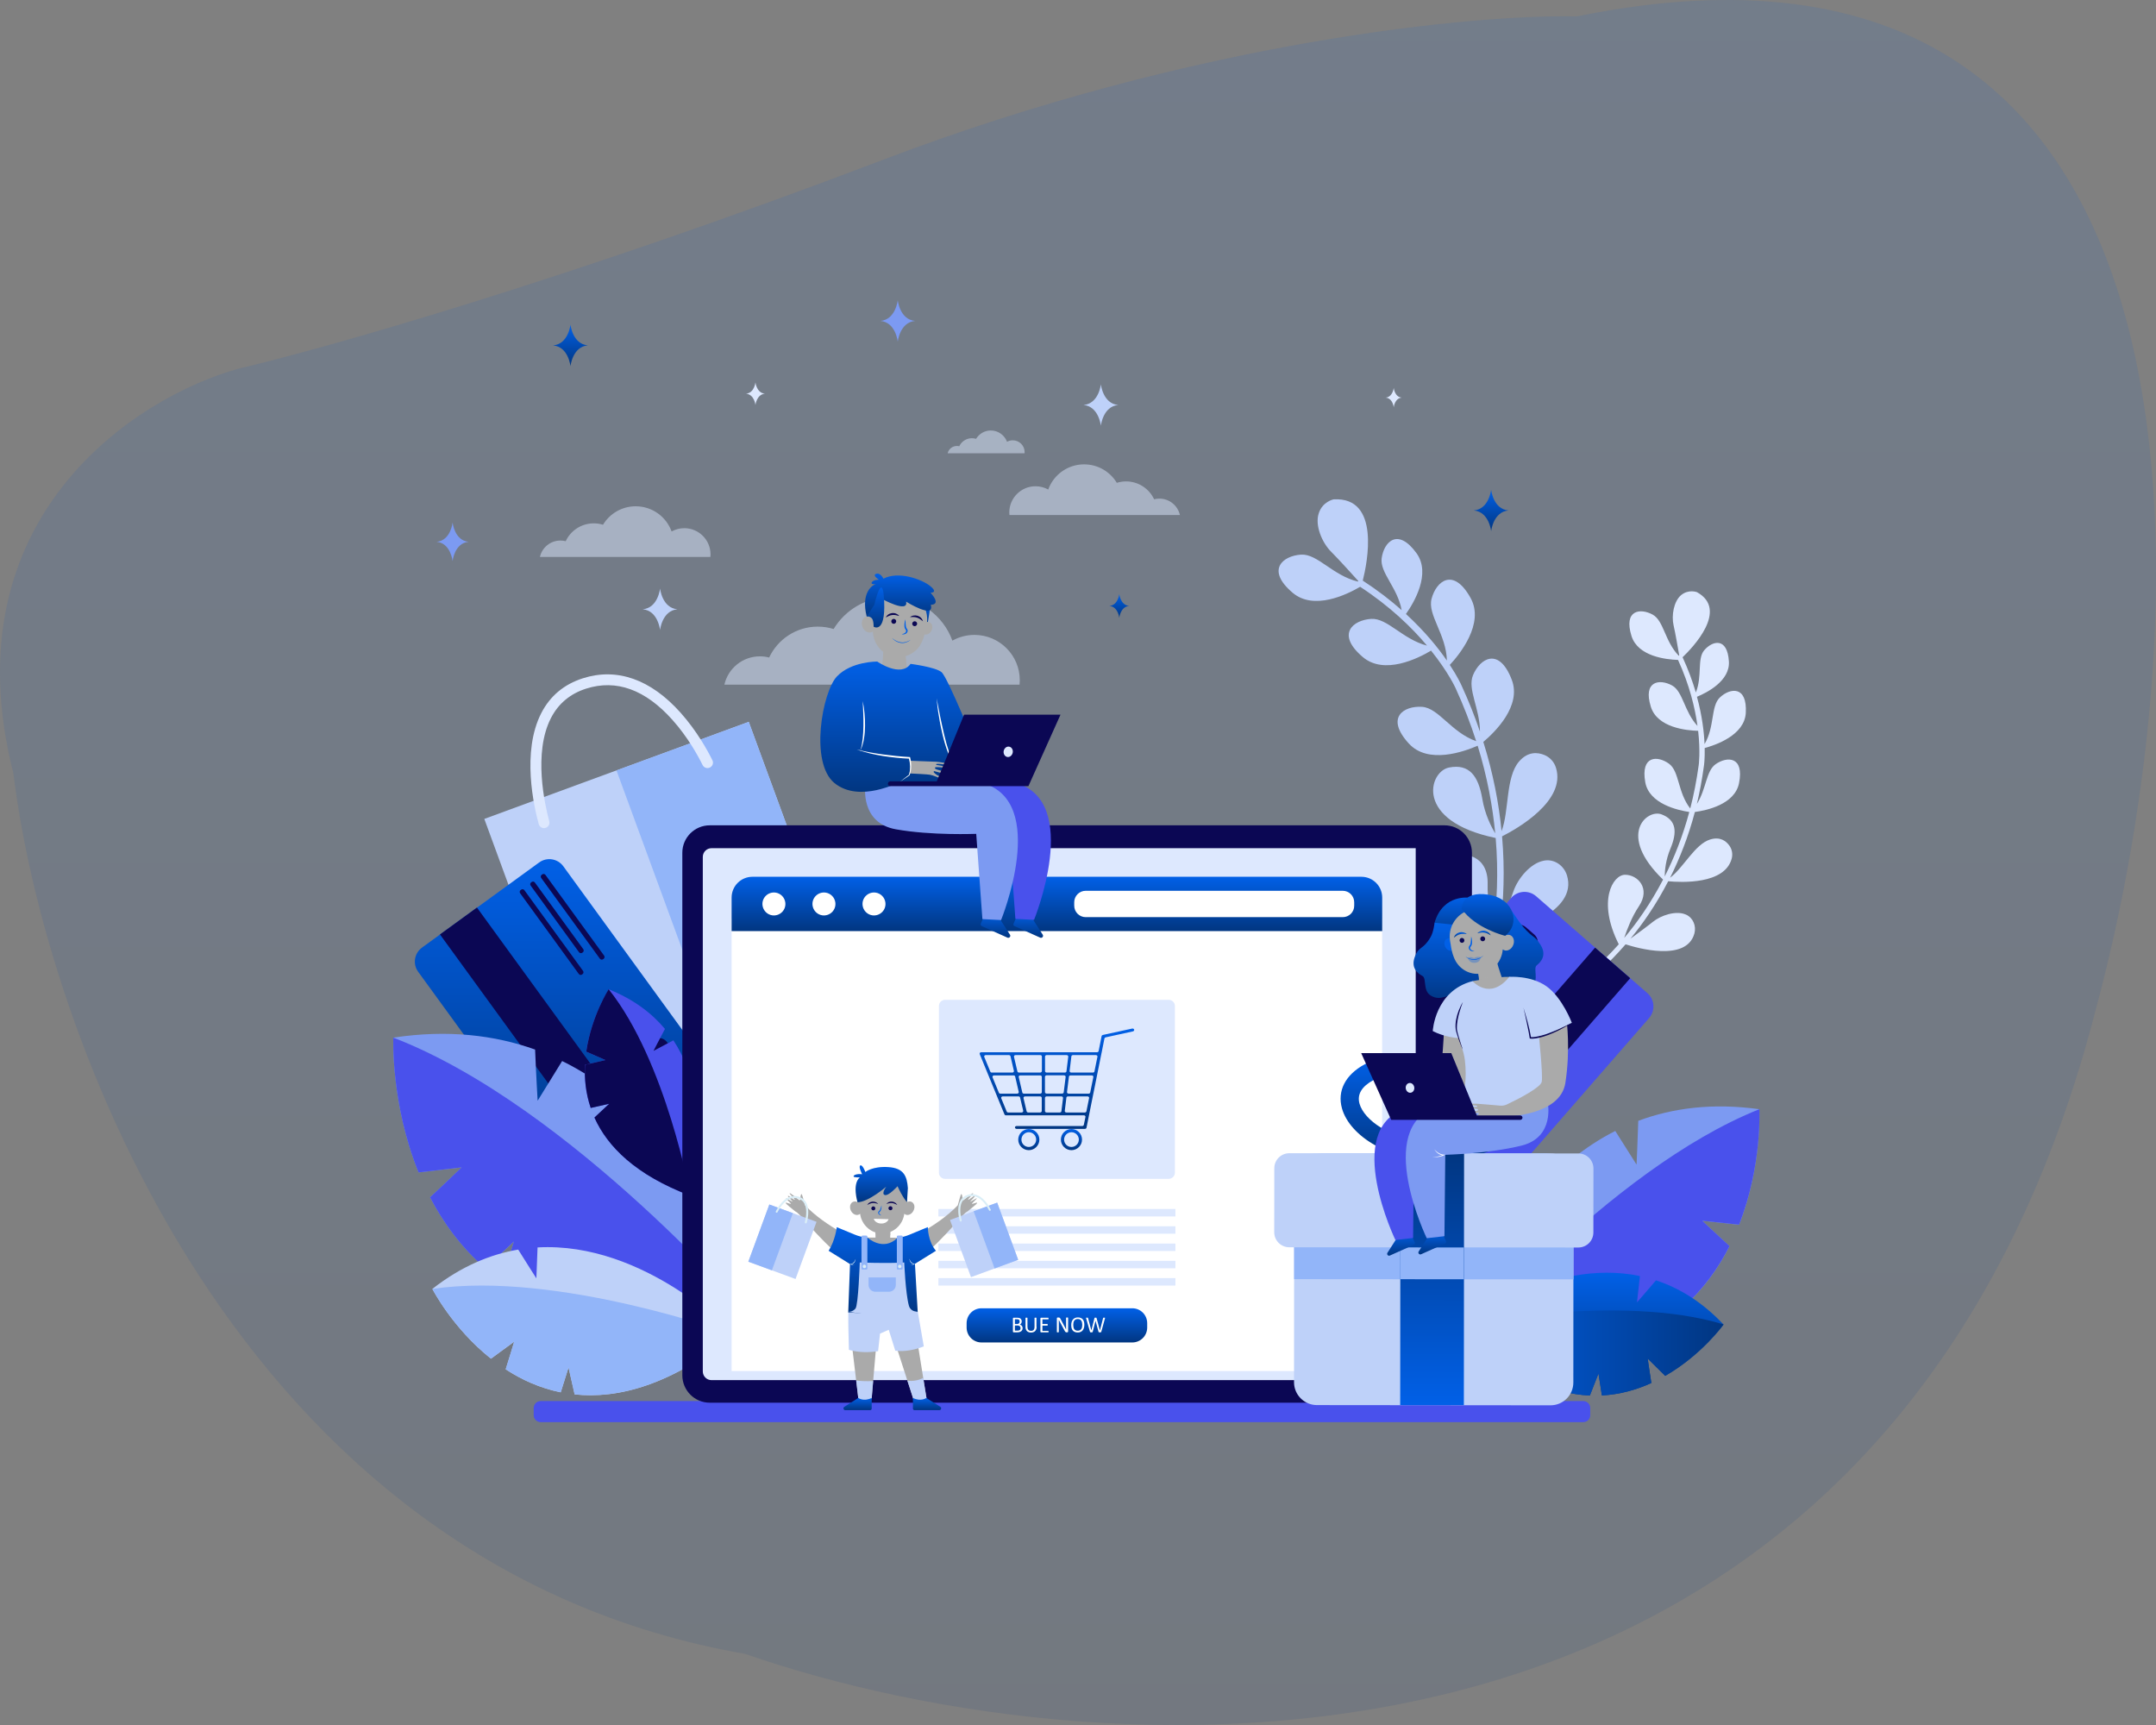<svg width="625" height="500" viewBox="0 0 625 500" fill="none" xmlns="http://www.w3.org/2000/svg">
<rect x="0" y="0" width="625" height="500" fill="#808080" stroke="none"/>
<path opacity="0.1" d="M3.876 224.102C-14.981 149.977 39.535 115.057 69.149 106.863C93.324 101.19 164.519 81.145 255.901 46.352C347.284 11.558 428.15 4.12 457.161 4.751C650.079 -34.581 637.871 179.98 607.652 292.177C546.73 529.682 321.175 515.941 216.012 479.382C68.06 453.665 12.941 298.48 3.876 224.102Z" fill="url(#paint0_linear_617_252)"/>
<path d="M509.994 321.51C496.481 319.632 484.868 321.164 474.917 324.877C474.744 330.662 474.42 337.57 474.42 337.57L468.247 327.813C432.371 345.967 421.189 392.679 421.189 392.679C450.827 397.32 470.6 391.858 483.789 382.231C482.58 378.259 480.724 372.366 480.724 372.366L487.89 378.928C493.826 373.662 498.187 367.488 501.36 361.206C497.625 357.817 493.459 353.867 493.459 353.867L504.144 354.99C510.879 337.807 509.994 321.51 509.994 321.51Z" fill="#7C9AF2"/>
<path d="M483.789 382.21C482.58 378.238 480.723 372.345 480.723 372.345L487.89 378.907C493.826 373.64 498.186 367.466 501.36 361.185C497.625 357.796 493.459 353.846 493.459 353.846L504.144 354.968C510.879 337.786 510.016 321.51 510.016 321.51C466.088 338.994 421.211 392.657 421.211 392.657C450.827 397.298 470.6 391.837 483.789 382.21Z" fill="#4951EC"/>
<path d="M499.635 383.915C493.418 377.331 486.748 373.316 480.056 371.114C477.574 374.05 474.552 377.482 474.552 377.482L475.394 369.862C449.275 364.401 424.105 383.958 424.105 383.958C437.532 398.658 450.052 404.011 460.866 404.486C461.881 401.918 463.37 398.097 463.37 398.097L464.363 404.465C469.63 404.184 474.444 402.803 478.696 400.86C478.157 397.557 477.639 393.78 477.639 393.78L482.711 398.788C493.332 392.722 499.635 383.915 499.635 383.915Z" fill="url(#paint1_linear_617_252)"/>
<path d="M460.888 404.508C461.902 401.939 463.392 398.118 463.392 398.118L464.385 404.486C469.652 404.206 474.465 402.824 478.718 400.881C478.178 397.579 477.66 393.801 477.66 393.801L482.733 398.809C493.353 392.7 499.656 383.893 499.656 383.893C469.63 374.741 424.148 383.958 424.148 383.958C437.553 398.68 450.052 404.033 460.888 404.508Z" fill="url(#paint2_linear_617_252)"/>
<path d="M491.928 171.639C501.188 176.754 490.698 187.698 487.762 190.505C489.424 194.11 490.676 197.542 491.604 200.715C493.525 195.987 491.928 190.98 494.022 188.497C496.396 185.691 500.757 184.59 501.188 191.735C501.534 197.391 494.756 200.801 491.928 201.967C493.439 207.493 493.979 212.199 494.13 215.674C497.13 210.623 495.878 204.687 498.598 202.14C501.577 199.355 506.52 198.707 506.088 206.629C505.722 213.192 497.13 216.019 494.173 216.818C494.238 219.991 493.979 221.891 493.936 222.085C493.417 225.927 492.727 229.575 491.906 233.029C494.669 228.647 494.562 223.445 497.346 221.502C500.67 219.171 505.678 219.214 504.124 227.007C502.894 233.18 494.691 234.907 491.324 235.36C489.424 242.548 486.899 248.895 484.136 254.421C487.978 251.571 491.345 244.664 495.77 243.326C498.684 242.44 500.39 243.8 501.318 245.096C502.117 246.218 502.354 247.6 501.987 248.916C499.958 256.385 487.395 255.802 483.596 255.435C480.099 262.213 476.235 267.739 472.652 272.078C474.638 270.632 477.66 268.408 479.149 267.2C481.524 265.278 485.733 263.94 488.474 264.998C488.582 265.041 488.69 265.084 488.798 265.127C490.827 266.056 491.755 268.387 491.194 270.545C488.928 278.964 474.379 274.733 471.249 273.719C471.227 273.74 471.206 273.783 471.162 273.805C461.88 284.512 453.505 289.217 453.16 289.433L452.426 288.138C452.512 288.095 460.477 283.583 469.263 273.697C462.938 261.177 467.536 253.6 471.054 253.557C474.702 253.514 478.588 257.464 475.113 262.667C473.084 265.689 471.68 269.337 470.839 271.862C474.487 267.545 478.48 261.911 482.106 254.96C468.637 241.987 477.401 234.411 481.675 236.051C485.992 237.713 486.251 241.167 484.222 246.024C482.862 249.262 482.603 252.327 482.581 254.054C485.323 248.636 487.805 242.419 489.705 235.36C486.402 234.864 478.07 233.007 476.947 226.747C475.544 218.912 480.552 218.977 483.833 221.373C486.855 223.574 486.316 229.683 489.985 234.346C491 230.417 491.82 226.251 492.425 221.847C492.446 221.783 492.964 217.962 492.273 211.832C488.906 211.745 480.466 210.925 478.566 204.881C476.192 197.304 481.157 196.721 484.718 198.686C487.892 200.434 488.215 206.262 492.079 210.407C491.367 205.226 489.791 198.599 486.445 191.282C482.948 191.174 474.81 190.267 472.954 184.353C470.58 176.754 475.544 176.193 479.106 178.157C482.322 179.928 482.603 185.907 486.64 190.051L486.791 189.987C486.424 187.871 485.647 183.381 485.15 181.244C484.503 178.395 485.193 174.294 487.352 172.48C489.554 170.71 491.928 171.639 491.928 171.639Z" fill="#DDE8FE"/>
<path d="M386.588 144.742C400.273 143.944 396.345 163.177 395.05 168.293C399.367 171.099 403.101 173.991 406.317 176.841C405.152 170.322 399.928 165.961 400.532 161.774C401.202 157.068 405.195 152.837 410.635 160.349C414.93 166.307 409.857 174.725 407.569 177.963C413.031 182.993 416.894 187.763 419.442 191.476C419.247 183.856 413.765 178.222 414.995 173.56C416.333 168.465 421.298 164.299 426.306 173.322C430.45 180.769 423.003 189.814 420.283 192.728C422.55 196.16 423.565 198.427 423.672 198.664C425.766 203.219 427.536 207.687 429.026 212.069C429.026 205.377 425.313 199.743 427.018 195.685C429.047 190.828 434.552 187.418 438.243 197.024C441.157 204.622 433.365 212.199 429.997 215.048C432.868 224.222 434.509 232.921 435.286 240.908C437.509 235.144 436.43 225.236 440.358 220.725C442.927 217.746 445.755 218.048 447.676 218.825C449.317 219.495 450.547 220.855 451.065 222.56C454.022 232.144 439.819 240.196 435.437 242.419C436.279 252.262 435.869 260.983 434.962 268.214C436.149 265.235 437.898 260.745 438.718 258.371C439.991 254.615 443.683 250.233 447.417 249.499C447.568 249.477 447.719 249.434 447.87 249.413C450.741 249.024 453.375 250.945 454.238 253.708C457.584 264.501 438.696 269.919 434.595 270.956C434.595 270.999 434.573 271.063 434.573 271.107C431.81 289.239 425.896 300.204 425.658 300.658L423.975 299.73C424.039 299.622 429.652 289.174 432.458 272.272C416.895 262.926 416.679 251.442 420.499 248.981C424.471 246.434 431.443 248.053 431.249 256.169C431.12 260.875 432.091 265.861 432.933 269.207C433.926 261.954 434.444 253.018 433.58 242.894C409.857 237.994 414.218 223.618 420.046 222.473C425.939 221.308 428.594 224.913 429.717 231.626C430.472 236.094 432.307 239.656 433.451 241.555C432.695 233.72 431.141 225.172 428.357 216.149C424.406 217.876 413.98 221.61 408.411 215.523C401.461 207.925 406.987 204.536 412.232 204.881C417.067 205.205 420.694 212.285 427.925 214.832C426.328 209.846 424.363 204.708 421.946 199.441C421.902 199.355 419.852 194.822 414.844 188.584C411.109 190.828 401.288 195.75 395.05 190.44C387.192 183.77 392.243 179.712 397.51 179.388C402.194 179.107 406.576 185.281 413.678 187.137C409.318 181.935 402.993 175.783 394.294 170.084C390.387 172.372 380.846 177.013 374.716 171.811C366.858 165.141 371.909 161.083 377.176 160.759C381.925 160.479 386.35 166.825 393.646 168.573L393.754 168.401C391.898 166.328 387.926 161.968 385.919 159.961C383.242 157.305 381.148 152.319 382.271 148.844C383.35 145.368 386.588 144.742 386.588 144.742Z" fill="#BED1F9"/>
<path d="M174.537 330.382L251.199 302.242L217.056 209.226L140.394 237.366L174.537 330.382Z" fill="#BED1F9"/>
<path d="M212.852 316.321L251.193 302.248L217.051 209.232L178.709 223.306L212.852 316.321Z" fill="#92B5F9"/>
<path d="M205.741 222.495C206.562 222.128 206.929 221.157 206.518 220.358C205.202 217.681 202.05 211.896 197.258 206.543C188.624 196.894 178.867 193.462 169.002 196.592C163.519 198.34 159.461 201.729 156.914 206.694C151.15 217.919 154.777 233.828 156.18 238.879C156.417 239.742 157.324 240.239 158.187 239.958C158.986 239.699 159.439 238.857 159.224 238.037C157.95 233.353 154.518 218.221 159.72 208.119C161.879 203.931 165.311 201.06 169.952 199.592C178.673 196.829 187.07 199.873 194.905 208.637C199.417 213.666 202.439 219.236 203.669 221.74C204.058 222.517 204.964 222.84 205.741 222.495Z" fill="#DDE8FE"/>
<path d="M207.12 311.343L163.301 251.096C161.66 248.852 158.53 248.355 156.285 249.996L122.33 274.668C120.085 276.309 119.589 279.439 121.229 281.684L165.049 341.93C166.689 344.175 169.819 344.672 172.064 343.031L206.019 318.337C208.242 316.718 208.761 313.588 207.12 311.343Z" fill="url(#paint3_linear_617_252)"/>
<path d="M187.989 331.446L138.264 263.06L127.544 270.855L177.269 339.24L187.989 331.446Z" fill="#0B0754"/>
<path d="M169.022 281.425L152.012 258.026C151.796 257.723 151.386 257.659 151.084 257.874L150.933 257.982C150.63 258.198 150.566 258.608 150.781 258.911L167.791 282.31C168.007 282.612 168.417 282.677 168.719 282.461L168.87 282.353C169.173 282.137 169.237 281.727 169.022 281.425Z" fill="#0B0754"/>
<path d="M169.086 275.122L155.055 255.802C154.839 255.5 154.429 255.435 154.127 255.651L153.975 255.759C153.673 255.975 153.609 256.385 153.824 256.687L167.855 276.007C168.071 276.309 168.481 276.374 168.783 276.158L168.935 276.05C169.237 275.834 169.302 275.424 169.086 275.122Z" fill="#0B0754"/>
<path d="M175.131 277L158.121 253.6C157.905 253.298 157.495 253.233 157.193 253.449L157.042 253.557C156.74 253.773 156.675 254.183 156.891 254.485L173.901 277.885C174.116 278.187 174.527 278.252 174.829 278.036L174.98 277.928C175.282 277.712 175.347 277.302 175.131 277Z" fill="#0B0754"/>
<path d="M198.723 309.443L193.37 302.083C192.42 300.766 190.585 300.485 189.268 301.435L186.678 303.313C185.361 304.263 185.081 306.097 186.03 307.414L191.384 314.775C192.333 316.092 194.168 316.372 195.485 315.423L198.075 313.545C199.37 312.595 199.673 310.76 198.723 309.443Z" fill="#0B0754"/>
<path d="M114.022 300.766C129.801 298.37 143.422 300.032 155.121 304.219C155.38 310.997 155.855 319.049 155.855 319.049L162.957 307.544C205.179 328.288 218.908 382.792 218.908 382.792C184.284 388.642 161.079 382.512 145.537 371.417C146.897 366.754 148.991 359.846 148.991 359.846L140.702 367.617C133.686 361.53 128.506 354.385 124.685 347.046C129.024 343.031 133.837 338.368 133.837 338.368L121.361 339.836C113.223 319.826 114.022 300.766 114.022 300.766Z" fill="#7C9AF2"/>
<path d="M145.516 371.417C146.875 366.754 148.969 359.846 148.969 359.846L140.68 367.617C133.665 361.53 128.484 354.385 124.663 347.046C129.002 343.031 133.816 338.368 133.816 338.368L121.339 339.836C113.223 319.826 114.022 300.766 114.022 300.766C165.655 320.646 218.886 382.814 218.886 382.814C184.262 388.642 161.057 382.512 145.516 371.417Z" fill="#4951EC"/>
<path d="M125.332 373.597C133.686 367.056 142.083 363.581 150.221 362.199C152.595 366.02 155.488 370.532 155.488 370.532L155.833 361.573C187.003 359.803 212.712 386.829 212.712 386.829C194.601 401.486 179.189 405.522 166.583 404.184C165.849 401.054 164.813 396.37 164.813 396.37L162.546 403.58C156.502 402.349 151.17 399.91 146.594 396.91C147.781 393.175 149.055 388.901 149.055 388.901L142.32 393.823C131.095 384.886 125.332 373.597 125.332 373.597Z" fill="#BED1F9"/>
<path d="M166.585 404.162C165.851 401.033 164.815 396.348 164.815 396.348L162.548 403.558C156.504 402.328 151.172 399.888 146.596 396.888C147.783 393.154 149.057 388.88 149.057 388.88L142.322 393.801C131.097 384.886 125.355 373.597 125.355 373.597C161.685 368.243 212.735 386.829 212.735 386.829C194.603 401.486 179.191 405.501 166.585 404.162Z" fill="#92B5F9"/>
<path d="M458.987 412.214H156.718C155.618 412.214 154.711 411.307 154.711 410.207V408.113C154.711 407.012 155.618 406.105 156.718 406.105H458.987C460.087 406.105 460.994 407.012 460.994 408.113V410.207C460.994 411.307 460.109 412.214 458.987 412.214Z" fill="#4951EC"/>
<path d="M438.072 260.27L388.251 317.473C386.395 319.61 386.611 322.848 388.748 324.705L420.997 352.788C423.134 354.644 426.372 354.428 428.229 352.291L478.049 295.089C479.905 292.952 479.69 289.714 477.553 287.857L445.303 259.774C443.166 257.918 439.928 258.133 438.072 260.27Z" fill="#4951EC"/>
<path d="M462.402 274.673L405.855 339.606L416.029 348.465L472.575 283.532L462.402 274.673Z" fill="#0B0754"/>
<path d="M417.069 304.889L397.706 327.122C397.469 327.403 397.49 327.835 397.771 328.072L397.922 328.201C398.203 328.439 398.634 328.417 398.872 328.137L418.234 305.903C418.472 305.623 418.45 305.191 418.17 304.953L418.019 304.824C417.76 304.586 417.328 304.608 417.069 304.889Z" fill="#333333"/>
<path d="M410.785 306.27L394.812 324.597C394.574 324.877 394.596 325.309 394.876 325.546L395.028 325.676C395.308 325.913 395.74 325.892 395.977 325.611L411.951 307.285C412.188 307.004 412.167 306.572 411.886 306.335L411.735 306.205C411.454 305.946 411.044 305.968 410.785 306.27Z" fill="#333333"/>
<path d="M411.284 299.859L391.921 322.093C391.684 322.373 391.705 322.805 391.986 323.042L392.137 323.172C392.418 323.409 392.849 323.388 393.087 323.107L412.449 300.874C412.687 300.593 412.665 300.161 412.385 299.924L412.233 299.794C411.953 299.535 411.521 299.557 411.284 299.859Z" fill="#333333"/>
<path d="M438.115 269.034L432.028 276.028C430.948 277.28 431.078 279.158 432.308 280.237L434.769 282.374C436.021 283.454 437.899 283.324 438.978 282.094L445.065 275.1C446.145 273.848 446.015 271.97 444.785 270.891L442.324 268.754C441.094 267.653 439.194 267.782 438.115 269.034Z" fill="#0B0754"/>
<path d="M176.468 286.756C183.635 289.627 188.923 293.642 192.766 298.24C191.212 301.133 189.441 304.608 189.441 304.608L195.205 301.543C207.746 320.517 200.148 346.614 200.148 346.614C184.282 340.592 176.101 332.368 172.302 323.927C174.008 322.308 176.576 319.934 176.576 319.934L171.223 321.143C169.777 316.89 169.367 312.638 169.561 308.645C172.345 308.019 175.497 307.263 175.497 307.263L169.928 304.824C171.46 294.506 176.468 286.756 176.468 286.756Z" fill="#4951EC"/>
<path d="M172.324 323.927C174.029 322.308 176.598 319.934 176.598 319.934L171.244 321.143C169.798 316.89 169.388 312.638 169.582 308.645C172.367 308.019 175.518 307.263 175.518 307.263L169.949 304.824C171.46 294.484 176.447 286.735 176.447 286.735C193.133 307.652 200.148 346.593 200.148 346.593C184.282 340.592 176.101 332.346 172.324 323.927Z" fill="#0B0754"/>
<path d="M218.995 110.831C218.995 110.831 219.298 113.896 221.737 114.112C219.319 114.328 218.995 117.393 218.995 117.393C218.995 117.393 218.693 114.328 216.254 114.112C218.693 113.918 218.995 110.831 218.995 110.831Z" fill="#DDE8FE"/>
<path d="M271.34 210.407C271.34 210.407 271.858 215.588 275.959 215.933C271.88 216.3 271.34 221.459 271.34 221.459C271.34 221.459 270.822 216.278 266.721 215.933C270.8 215.588 271.34 210.407 271.34 210.407Z" fill="#FEB546"/>
<path d="M404.029 112.45C404.029 112.45 404.288 115.083 406.36 115.256C404.288 115.429 404.029 118.062 404.029 118.062C404.029 118.062 403.77 115.429 401.697 115.256C403.748 115.062 404.029 112.45 404.029 112.45Z" fill="#DDE8FE"/>
<path d="M131.203 151.456C131.203 151.456 131.743 156.679 135.844 157.046C131.722 157.413 131.203 162.637 131.203 162.637C131.203 162.637 130.664 157.413 126.562 157.046C130.685 156.679 131.203 151.456 131.203 151.456Z" fill="#7C9AF2"/>
<path d="M191.342 170.581C191.342 170.581 191.925 176.215 196.372 176.603C191.925 176.992 191.342 182.626 191.342 182.626C191.342 182.626 190.781 176.992 186.312 176.603C190.781 176.215 191.342 170.581 191.342 170.581Z" fill="#BED1F9"/>
<path d="M319.131 111.371C319.131 111.371 319.692 117.004 324.161 117.393C319.714 117.782 319.131 123.415 319.131 123.415C319.131 123.415 318.548 117.782 314.102 117.393C318.57 117.004 319.131 111.371 319.131 111.371Z" fill="#BED1F9"/>
<path d="M260.246 87C260.246 87 260.808 92.634 265.276 93.022C260.829 93.411 260.246 99.045 260.246 99.045C260.246 99.045 259.685 93.411 255.217 93.022C259.685 92.634 260.246 87 260.246 87Z" fill="#7C9AF2"/>
<path d="M165.373 94.08C165.373 94.08 165.935 99.714 170.403 100.103C165.956 100.491 165.373 106.147 165.373 106.147C165.373 106.147 164.812 100.513 160.344 100.124C164.812 99.714 165.373 94.08 165.373 94.08Z" fill="url(#paint4_linear_617_252)"/>
<path d="M432.264 141.936C432.264 141.936 432.825 147.57 437.293 147.959C432.847 148.347 432.264 153.981 432.264 153.981C432.264 153.981 431.703 148.347 427.234 147.959C431.681 147.57 432.264 141.936 432.264 141.936Z" fill="url(#paint5_linear_617_252)"/>
<path d="M324.463 172.2C324.463 172.2 324.787 175.416 327.334 175.632C324.787 175.848 324.463 179.064 324.463 179.064C324.463 179.064 324.139 175.848 321.592 175.632C324.139 175.416 324.463 172.2 324.463 172.2Z" fill="url(#paint6_linear_617_252)"/>
<path d="M418.731 406.58H205.742C201.361 406.58 197.799 403.018 197.799 398.636V247.168C197.799 242.786 201.361 239.224 205.742 239.224H418.753C423.135 239.224 426.696 242.786 426.696 247.168V398.615C426.696 403.018 423.135 406.58 418.731 406.58Z" fill="#0B0754"/>
<path d="M410.398 400.04H206.26C204.857 400.04 203.734 398.896 203.734 397.514V248.377C203.734 246.974 204.878 245.851 206.26 245.851H410.398V400.04Z" fill="#DDE8FE"/>
<path d="M400.663 266.293H212.088V397.406H400.663V266.293Z" fill="white"/>
<path d="M400.684 269.876V260.163C400.684 256.838 397.986 254.14 394.662 254.14H218.11C214.786 254.14 212.088 256.838 212.088 260.163V269.876H400.684Z" fill="url(#paint7_linear_617_252)"/>
<path d="M389.243 265.84H314.729C312.894 265.84 311.404 264.35 311.404 262.515V261.522C311.404 259.688 312.894 258.198 314.729 258.198H389.243C391.078 258.198 392.567 259.688 392.567 261.522V262.515C392.589 264.35 391.1 265.84 389.243 265.84Z" fill="white"/>
<path d="M227.651 261.587C227.932 263.767 226.097 265.581 223.917 265.322C222.428 265.127 221.24 263.94 221.046 262.451C220.765 260.27 222.6 258.457 224.78 258.716C226.27 258.911 227.457 260.098 227.651 261.587Z" fill="white"/>
<path d="M242.155 261.587C242.436 263.767 240.601 265.581 238.421 265.322C236.931 265.127 235.744 263.94 235.55 262.451C235.269 260.27 237.104 258.457 239.284 258.716C240.774 258.911 241.961 260.098 242.155 261.587Z" fill="white"/>
<path d="M256.665 261.587C256.946 263.767 255.111 265.581 252.931 265.322C251.441 265.127 250.254 263.94 250.06 262.451C249.779 260.27 251.614 258.457 253.794 258.716C255.284 258.911 256.471 260.098 256.665 261.587Z" fill="white"/>
<path d="M338.796 341.693H273.973C272.98 341.693 272.182 340.894 272.182 339.901V291.592C272.182 290.599 272.98 289.8 273.973 289.8H338.796C339.789 289.8 340.588 290.599 340.588 291.592V339.901C340.588 340.894 339.789 341.693 338.796 341.693Z" fill="#DDE8FE"/>
<path d="M298.239 333.382C296.555 333.382 295.174 332.001 295.174 330.317C295.174 328.633 296.555 327.252 298.239 327.252C299.923 327.252 301.304 328.633 301.304 330.317C301.304 332.001 299.923 333.382 298.239 333.382ZM298.239 328.18C297.073 328.18 296.102 329.13 296.102 330.317C296.102 331.504 297.052 332.454 298.239 332.454C299.405 332.454 300.376 331.504 300.376 330.317C300.376 329.13 299.405 328.18 298.239 328.18Z" fill="url(#paint8_linear_617_252)"/>
<path d="M310.604 333.382C308.921 333.382 307.539 332.001 307.539 330.317C307.539 328.633 308.921 327.252 310.604 327.252C312.288 327.252 313.669 328.633 313.669 330.317C313.669 332.001 312.288 333.382 310.604 333.382ZM310.604 328.18C309.439 328.18 308.467 329.13 308.467 330.317C308.467 331.504 309.417 332.454 310.604 332.454C311.77 332.454 312.741 331.504 312.741 330.317C312.741 329.13 311.77 328.18 310.604 328.18Z" fill="url(#paint9_linear_617_252)"/>
<path d="M328.78 298.434C328.715 298.219 328.456 298.089 328.219 298.132L319.692 299.989C319.519 300.032 319.368 300.161 319.347 300.312L318.483 304.651C318.44 304.845 318.246 304.997 318.03 304.997H284.442C284.118 304.997 283.903 305.277 284.01 305.536L291.177 322.999C291.242 323.172 291.414 323.28 291.609 323.28H314.209C314.49 323.28 314.727 323.517 314.663 323.755L314.188 326.043C314.145 326.237 313.95 326.388 313.734 326.388H294.696C294.437 326.388 294.221 326.561 294.221 326.798C294.221 327.014 294.437 327.209 294.696 327.209H314.511C314.749 327.209 314.943 327.057 314.965 326.863L319.26 305.515L319.368 305.018L320.167 301.003C320.189 300.852 320.34 300.723 320.512 300.679L328.434 298.953C328.693 298.866 328.845 298.65 328.78 298.434ZM288.177 311.71H293.832C294.048 311.71 294.242 311.839 294.285 312.034L295.322 316.502C295.386 316.761 295.149 316.998 294.868 316.998H289.99C289.796 316.998 289.623 316.89 289.558 316.718L287.723 312.249C287.637 311.969 287.853 311.71 288.177 311.71ZM295.753 311.71H301.538C301.797 311.71 302.013 311.883 302.013 312.12V316.588C302.013 316.804 301.797 316.998 301.538 316.998H296.811C296.595 316.998 296.401 316.869 296.358 316.675L295.322 312.206C295.235 311.947 295.451 311.71 295.753 311.71ZM302.941 310.479V306.227C302.941 306.011 303.157 305.817 303.416 305.817H309.201C309.482 305.817 309.698 306.033 309.676 306.27L309.158 310.523C309.137 310.738 308.942 310.89 308.683 310.89H303.438C303.136 310.89 302.941 310.695 302.941 310.479ZM308.921 312.142L308.359 316.61C308.338 316.826 308.144 316.977 307.885 316.977H303.395C303.136 316.977 302.92 316.804 302.92 316.567V312.098C302.92 311.883 303.136 311.688 303.395 311.688H308.446C308.726 311.71 308.942 311.904 308.921 312.142ZM301.538 310.89H295.386C295.17 310.89 294.976 310.76 294.933 310.566L293.94 306.313C293.875 306.054 294.113 305.817 294.393 305.817H301.56C301.819 305.817 302.035 305.99 302.035 306.227V310.479C301.992 310.695 301.797 310.89 301.538 310.89ZM301.992 318.207V322.049C301.992 322.265 301.776 322.46 301.517 322.46H298.063C297.847 322.46 297.653 322.33 297.61 322.136L296.703 318.294C296.638 318.035 296.876 317.797 297.156 317.797H301.517C301.797 317.797 301.992 317.991 301.992 318.207ZM303.395 317.797H307.69C307.971 317.797 308.187 318.013 308.165 318.25L307.69 322.093C307.669 322.309 307.474 322.46 307.215 322.46H303.395C303.136 322.46 302.92 322.287 302.92 322.049V318.207C302.941 317.991 303.136 317.797 303.395 317.797ZM309.59 317.797H315.267C315.548 317.797 315.785 318.035 315.72 318.272L314.943 322.114C314.9 322.309 314.706 322.46 314.49 322.46H309.137C308.856 322.46 308.64 322.244 308.662 322.006L309.137 318.164C309.137 317.97 309.352 317.797 309.59 317.797ZM309.309 316.545L309.87 312.077C309.892 311.861 310.086 311.71 310.345 311.71H316.497C316.778 311.71 317.015 311.947 316.951 312.185L316.044 316.653C316.001 316.847 315.807 316.998 315.591 316.998H309.784C309.504 316.998 309.288 316.783 309.309 316.545ZM316.821 310.89H310.54C310.259 310.89 310.043 310.674 310.065 310.436L310.583 306.184C310.604 305.968 310.799 305.817 311.058 305.817H317.685C317.965 305.817 318.203 306.054 318.138 306.292L317.274 310.544C317.253 310.738 317.059 310.89 316.821 310.89ZM292.926 306.141L293.918 310.393C293.983 310.652 293.746 310.89 293.465 310.89H287.507C287.313 310.89 287.14 310.782 287.076 310.609L285.327 306.357C285.219 306.097 285.435 305.817 285.759 305.817H292.451C292.688 305.817 292.882 305.946 292.926 306.141ZM290.681 317.797H295.257C295.473 317.797 295.667 317.927 295.71 318.121L296.617 321.963C296.681 322.222 296.444 322.46 296.163 322.46H292.256C292.062 322.46 291.889 322.352 291.825 322.179L290.249 318.337C290.141 318.078 290.357 317.797 290.681 317.797Z" fill="url(#paint10_linear_617_252)"/>
<path d="M328.242 389.117H284.53C282.156 389.117 280.213 387.196 280.213 384.8V383.526C280.213 381.152 282.134 379.209 284.53 379.209H328.242C330.616 379.209 332.559 381.13 332.559 383.526V384.8C332.559 387.196 330.616 389.117 328.242 389.117Z" fill="url(#paint11_linear_617_252)"/>
<path d="M296.445 384.951C296.445 385.08 296.423 385.21 296.402 385.318C296.359 385.426 296.315 385.534 296.251 385.62C296.186 385.706 296.121 385.793 296.035 385.858C295.948 385.922 295.84 385.987 295.733 386.03C295.625 386.073 295.517 386.117 295.387 386.138C295.258 386.16 295.128 386.181 294.955 386.181H293.855C293.811 386.181 293.747 386.16 293.703 386.138C293.66 386.095 293.639 386.052 293.639 385.965V382.166C293.639 382.08 293.66 382.015 293.703 381.994C293.747 381.951 293.79 381.951 293.855 381.951H294.826C295.085 381.951 295.279 381.972 295.452 382.015C295.625 382.058 295.754 382.123 295.862 382.231C295.97 382.317 296.056 382.447 296.099 382.577C296.164 382.706 296.186 382.857 296.186 383.03C296.186 383.138 296.164 383.224 296.143 383.31C296.121 383.397 296.078 383.483 296.035 383.569C295.992 383.656 295.927 383.721 295.862 383.785C295.797 383.85 295.711 383.893 295.625 383.936C295.733 383.958 295.84 384.001 295.948 384.066C296.056 384.131 296.143 384.195 296.207 384.282C296.294 384.368 296.337 384.476 296.38 384.606C296.423 384.67 296.445 384.8 296.445 384.951ZM295.581 383.051C295.581 382.943 295.56 382.857 295.538 382.771C295.517 382.684 295.473 382.62 295.409 382.555C295.344 382.49 295.258 382.447 295.171 382.425C295.063 382.404 294.934 382.382 294.783 382.382H294.2V383.764H294.847C294.999 383.764 295.107 383.742 295.193 383.699C295.279 383.656 295.366 383.613 295.409 383.548C295.473 383.483 295.517 383.418 295.538 383.31C295.581 383.224 295.581 383.138 295.581 383.051ZM295.84 384.973C295.84 384.843 295.819 384.735 295.776 384.627C295.733 384.541 295.668 384.454 295.603 384.39C295.517 384.325 295.43 384.282 295.301 384.239C295.193 384.195 295.042 384.195 294.869 384.195H294.2V385.685H295.02C295.15 385.685 295.258 385.663 295.366 385.642C295.452 385.62 295.538 385.555 295.625 385.512C295.689 385.447 295.754 385.383 295.797 385.296C295.819 385.21 295.84 385.102 295.84 384.973Z" fill="white"/>
<path d="M300.503 384.606C300.503 384.865 300.46 385.102 300.395 385.296C300.309 385.491 300.201 385.663 300.072 385.814C299.921 385.966 299.769 386.052 299.554 386.138C299.359 386.203 299.122 386.246 298.863 386.246C298.625 386.246 298.41 386.203 298.215 386.138C298.021 386.073 297.848 385.966 297.719 385.836C297.589 385.706 297.481 385.534 297.395 385.34C297.309 385.145 297.287 384.908 297.287 384.649V382.015C297.287 381.994 297.287 381.972 297.309 381.972C297.309 381.951 297.33 381.951 297.352 381.951C297.373 381.951 297.395 381.929 297.438 381.929C297.481 381.929 297.525 381.929 297.568 381.929C297.611 381.929 297.676 381.929 297.697 381.929C297.74 381.929 297.762 381.951 297.784 381.951C297.805 381.951 297.827 381.972 297.827 381.972C297.827 381.994 297.848 381.994 297.848 382.015V384.584C297.848 384.778 297.87 384.951 297.913 385.102C297.956 385.253 298.021 385.361 298.129 385.469C298.215 385.577 298.323 385.642 298.453 385.685C298.582 385.728 298.733 385.75 298.884 385.75C299.057 385.75 299.187 385.728 299.316 385.685C299.446 385.642 299.554 385.555 299.64 385.469C299.726 385.383 299.791 385.253 299.834 385.102C299.877 384.951 299.899 384.8 299.899 384.606V382.015C299.899 381.994 299.899 381.972 299.921 381.972C299.921 381.951 299.942 381.951 299.964 381.951C299.985 381.951 300.007 381.929 300.05 381.929C300.093 381.929 300.136 381.929 300.18 381.929C300.223 381.929 300.266 381.929 300.309 381.929C300.352 381.929 300.374 381.951 300.395 381.951C300.417 381.951 300.439 381.972 300.439 381.972C300.439 381.994 300.46 381.994 300.46 382.015V384.606H300.503Z" fill="white"/>
<path d="M303.978 385.944C303.978 385.987 303.978 386.009 303.978 386.052C303.978 386.073 303.956 386.117 303.956 386.117C303.935 386.138 303.935 386.16 303.913 386.16C303.892 386.16 303.892 386.181 303.87 386.181H301.819C301.776 386.181 301.711 386.16 301.668 386.138C301.625 386.095 301.604 386.052 301.604 385.965V382.166C301.604 382.08 301.625 382.015 301.668 381.994C301.711 381.951 301.755 381.951 301.819 381.951H303.848C303.87 381.951 303.892 381.951 303.892 381.972C303.913 381.972 303.913 381.994 303.935 382.015C303.935 382.037 303.956 382.058 303.956 382.08C303.956 382.102 303.956 382.145 303.956 382.188C303.956 382.231 303.956 382.253 303.956 382.296C303.956 382.317 303.935 382.339 303.935 382.361C303.935 382.382 303.913 382.404 303.892 382.404C303.87 382.404 303.87 382.425 303.848 382.425H302.186V383.764H303.611C303.633 383.764 303.654 383.764 303.654 383.785C303.676 383.785 303.676 383.807 303.697 383.828C303.719 383.85 303.719 383.872 303.719 383.893C303.719 383.915 303.719 383.958 303.719 384.001C303.719 384.044 303.719 384.066 303.719 384.109C303.719 384.131 303.697 384.152 303.697 384.174C303.697 384.195 303.676 384.195 303.654 384.217C303.633 384.217 303.633 384.239 303.611 384.239H302.186V385.771H303.87C303.892 385.771 303.913 385.771 303.913 385.793C303.935 385.793 303.935 385.814 303.956 385.836C303.978 385.858 303.978 385.879 303.978 385.901C303.978 385.858 303.978 385.879 303.978 385.944Z" fill="white"/>
<path d="M309.634 385.944C309.634 385.987 309.634 386.03 309.613 386.052C309.591 386.073 309.57 386.117 309.548 386.117C309.527 386.138 309.505 386.16 309.462 386.16C309.44 386.16 309.397 386.181 309.375 386.181H309.181C309.116 386.181 309.073 386.181 309.03 386.16C308.987 386.138 308.944 386.117 308.901 386.095C308.857 386.073 308.814 386.03 308.771 385.965C308.728 385.901 308.685 385.836 308.642 385.75L307.346 383.332C307.282 383.203 307.217 383.073 307.131 382.943C307.066 382.814 307.001 382.663 306.936 382.533C306.936 382.684 306.936 382.857 306.936 383.008C306.936 383.181 306.936 383.332 306.936 383.505V386.073C306.936 386.095 306.936 386.095 306.915 386.117C306.915 386.138 306.893 386.138 306.871 386.16C306.85 386.16 306.828 386.181 306.785 386.181C306.742 386.181 306.699 386.181 306.656 386.181C306.591 386.181 306.548 386.181 306.526 386.181C306.483 386.181 306.461 386.16 306.44 386.16C306.418 386.16 306.397 386.138 306.397 386.117C306.397 386.095 306.375 386.095 306.375 386.073V382.145C306.375 382.058 306.397 381.994 306.44 381.951C306.483 381.907 306.548 381.886 306.612 381.886H306.893C306.958 381.886 307.023 381.886 307.066 381.907C307.109 381.929 307.152 381.929 307.195 381.972C307.238 382.015 307.26 382.037 307.303 382.08C307.346 382.123 307.368 382.188 307.411 382.253L308.404 384.131C308.469 384.239 308.534 384.347 308.577 384.454C308.642 384.562 308.685 384.67 308.749 384.778C308.793 384.886 308.857 384.994 308.901 385.08C308.944 385.188 309.008 385.275 309.052 385.383C309.052 385.21 309.052 385.037 309.052 384.843C309.052 384.649 309.052 384.476 309.052 384.303V381.994C309.052 381.972 309.052 381.972 309.073 381.951C309.073 381.929 309.095 381.929 309.116 381.907C309.138 381.907 309.16 381.886 309.203 381.886C309.246 381.886 309.289 381.886 309.354 381.886C309.397 381.886 309.44 381.886 309.483 381.886C309.527 381.886 309.548 381.907 309.57 381.907C309.591 381.907 309.613 381.929 309.613 381.951C309.613 381.972 309.634 381.972 309.634 381.994V385.944Z" fill="white"/>
<path d="M314.34 383.98C314.34 384.325 314.297 384.627 314.211 384.908C314.124 385.188 314.016 385.426 313.844 385.62C313.693 385.814 313.477 385.965 313.239 386.073C313.002 386.181 312.721 386.225 312.397 386.225C312.074 386.225 311.793 386.181 311.577 386.073C311.34 385.987 311.145 385.836 310.994 385.663C310.843 385.491 310.735 385.253 310.649 384.994C310.584 384.735 310.541 384.411 310.541 384.066C310.541 383.721 310.584 383.418 310.671 383.159C310.757 382.879 310.865 382.663 311.037 382.469C311.21 382.274 311.404 382.123 311.642 382.015C311.879 381.907 312.16 381.864 312.484 381.864C312.808 381.864 313.067 381.907 313.304 382.015C313.541 382.102 313.736 382.253 313.887 382.425C314.038 382.598 314.146 382.836 314.232 383.095C314.297 383.332 314.34 383.656 314.34 383.98ZM313.736 384.023C313.736 383.785 313.714 383.548 313.671 383.354C313.628 383.138 313.563 382.965 313.455 382.814C313.347 382.663 313.218 382.533 313.067 382.447C312.894 382.361 312.7 382.317 312.441 382.317C312.203 382.317 311.987 382.361 311.815 382.447C311.642 382.533 311.512 382.663 311.404 382.814C311.297 382.965 311.232 383.138 311.189 383.354C311.145 383.569 311.124 383.764 311.124 384.001C311.124 384.26 311.145 384.476 311.189 384.692C311.232 384.908 311.297 385.08 311.404 385.232C311.512 385.383 311.642 385.512 311.793 385.577C311.966 385.663 312.16 385.706 312.419 385.706C312.656 385.706 312.872 385.663 313.045 385.577C313.218 385.491 313.347 385.361 313.455 385.21C313.563 385.059 313.628 384.865 313.671 384.67C313.714 384.476 313.736 384.26 313.736 384.023Z" fill="white"/>
<path d="M319.239 386.052C319.239 386.073 319.218 386.117 319.196 386.117C319.175 386.138 319.153 386.16 319.132 386.16C319.11 386.16 319.067 386.181 319.024 386.181C318.98 386.181 318.916 386.181 318.851 386.181C318.786 386.181 318.721 386.181 318.678 386.181C318.635 386.181 318.592 386.16 318.57 386.16C318.549 386.16 318.527 386.138 318.506 386.117C318.484 386.095 318.484 386.073 318.462 386.052L317.577 382.836L316.757 386.052C316.757 386.073 316.735 386.117 316.714 386.117C316.692 386.138 316.671 386.16 316.649 386.16C316.628 386.16 316.584 386.181 316.541 386.181C316.498 386.181 316.433 386.181 316.369 386.181C316.304 386.181 316.239 386.181 316.196 386.181C316.153 386.181 316.11 386.16 316.088 386.16C316.066 386.16 316.023 386.138 316.023 386.117C316.002 386.095 316.002 386.073 315.98 386.052L314.858 382.123C314.836 382.08 314.836 382.037 314.836 382.015C314.836 381.994 314.836 381.972 314.858 381.951C314.879 381.929 314.901 381.929 314.944 381.929C314.987 381.929 315.052 381.929 315.117 381.929C315.181 381.929 315.246 381.929 315.268 381.929C315.311 381.929 315.332 381.929 315.354 381.951C315.376 381.951 315.397 381.972 315.397 381.994C315.397 382.015 315.419 382.037 315.419 382.058L316.369 385.62L317.275 382.058C317.275 382.037 317.297 382.015 317.297 381.994C317.297 381.972 317.318 381.972 317.34 381.951C317.361 381.951 317.383 381.929 317.426 381.929C317.469 381.929 317.513 381.929 317.577 381.929C317.642 381.929 317.685 381.929 317.728 381.929C317.772 381.929 317.793 381.951 317.815 381.951C317.836 381.951 317.858 381.972 317.858 381.994C317.858 382.015 317.88 382.037 317.88 382.058L318.851 385.62L319.779 382.058C319.779 382.037 319.801 382.015 319.801 381.994C319.801 381.972 319.822 381.972 319.844 381.951C319.865 381.951 319.887 381.929 319.93 381.929C319.973 381.929 320.017 381.929 320.081 381.929C320.146 381.929 320.189 381.929 320.232 381.929C320.276 381.929 320.297 381.951 320.319 381.951C320.34 381.972 320.34 381.994 320.34 382.015C320.34 382.037 320.34 382.08 320.319 382.123L319.239 386.052Z" fill="white"/>
<path d="M340.743 365.459H272.035V367.617H340.743V365.459Z" fill="#DDE8FE"/>
<path d="M340.743 370.467H272.035V372.625H340.743V370.467Z" fill="#DDE8FE"/>
<path d="M340.743 360.451H272.035V362.61H340.743V360.451Z" fill="#DDE8FE"/>
<path d="M340.743 355.443H272.035V357.602H340.743V355.443Z" fill="#DDE8FE"/>
<path d="M340.743 350.435H272.035V352.594H340.743V350.435Z" fill="#DDE8FE"/>
<path opacity="0.3" d="M424.581 322.438C424.861 326.021 421.904 328.979 418.321 328.698C415.515 328.482 413.227 326.194 413.011 323.388C412.73 319.805 415.687 316.847 419.271 317.128C422.098 317.344 424.365 319.61 424.581 322.438Z" fill="#4951EC"/>
<path d="M420.545 325.331H417.091C416.703 325.331 416.4 325.028 416.4 324.64V321.186C416.4 320.797 416.703 320.495 417.091 320.495H420.545C420.933 320.495 421.236 320.797 421.236 321.186V324.64C421.214 325.007 420.912 325.331 420.545 325.331ZM417.07 320.668C416.789 320.668 416.573 320.884 416.573 321.164V324.618C416.573 324.899 416.789 325.115 417.07 325.115H420.523C420.804 325.115 421.02 324.899 421.02 324.618V321.164C421.02 320.884 420.804 320.668 420.523 320.668H417.07Z" fill="#DAEEF7"/>
<path opacity="0.5" d="M209.992 198.427C211.071 193.743 215.259 190.246 220.289 190.246C221.217 190.246 222.102 190.354 222.965 190.591C225.448 185.302 230.823 181.633 237.039 181.633C238.658 181.633 240.213 181.87 241.659 182.324C245.005 176.776 251.113 173.063 258.064 173.063C266.353 173.063 273.412 178.33 276.088 185.691C277.988 184.633 280.168 184.029 282.478 184.029C289.731 184.029 295.624 189.922 295.624 197.175C295.624 197.606 295.602 198.038 295.559 198.448H209.992V198.427Z" fill="#DDE8FE"/>
<path opacity="0.5" d="M156.523 161.407C157.149 158.687 159.567 156.679 162.46 156.679C162.999 156.679 163.517 156.744 163.992 156.874C165.417 153.809 168.525 151.693 172.13 151.693C173.058 151.693 173.965 151.844 174.807 152.103C176.749 148.887 180.268 146.75 184.283 146.75C189.075 146.75 193.155 149.794 194.687 154.046C195.788 153.442 197.04 153.096 198.379 153.096C202.566 153.096 205.977 156.507 205.977 160.694C205.977 160.953 205.955 161.191 205.934 161.428H156.523V161.407Z" fill="#DDE8FE"/>
<path opacity="0.5" d="M274.707 131.402C274.988 130.172 276.089 129.265 277.384 129.265C277.621 129.265 277.859 129.287 278.074 129.352C278.722 127.97 280.125 127.02 281.744 127.02C282.154 127.02 282.564 127.085 282.953 127.193C283.838 125.747 285.414 124.775 287.227 124.775C289.385 124.775 291.22 126.157 291.933 128.056C292.429 127.776 292.99 127.625 293.595 127.625C295.494 127.625 297.027 129.157 297.027 131.057C297.027 131.165 297.027 131.273 297.005 131.381H274.707V131.402Z" fill="#DDE8FE"/>
<path opacity="0.5" d="M342.034 149.254C341.408 146.534 338.99 144.527 336.097 144.527C335.558 144.527 335.04 144.591 334.565 144.721C333.14 141.656 330.032 139.54 326.427 139.54C325.499 139.54 324.592 139.691 323.75 139.95C321.807 136.734 318.289 134.597 314.274 134.597C309.482 134.597 305.402 137.641 303.87 141.893C302.769 141.289 301.517 140.943 300.178 140.943C295.991 140.943 292.58 144.354 292.58 148.542C292.58 148.801 292.602 149.038 292.623 149.275H342.034V149.254Z" fill="#DDE8FE"/>
<path d="M389.027 321.294C390.15 325.309 393.668 329.194 398.676 331.979C403.361 334.569 408.865 335.972 414.305 335.972C414.779 335.972 415.254 335.972 415.729 335.951L417.391 335.886L418.147 335.929C418.622 335.951 419.097 335.972 419.572 335.972C425.033 335.972 430.537 334.591 435.221 332.001C440.229 329.238 443.769 325.331 444.892 321.337C446.317 316.264 443.942 311.559 438.351 308.472C435.286 306.788 432.135 306.594 429.221 307.932C425.162 309.81 421.644 314.645 418.773 322.308C418.039 324.273 417.435 326.172 416.96 327.791C416.485 326.172 415.902 324.294 415.168 322.352C412.297 314.689 408.779 309.853 404.742 307.975C401.85 306.616 398.676 306.81 395.611 308.493C389.999 311.516 387.603 316.2 389.027 321.294ZM421.644 330.576C422.119 328.806 422.809 326.475 423.716 324.057C426.026 317.948 428.767 313.912 431.444 312.681C431.876 312.487 432.458 312.271 433.192 312.271C433.905 312.271 434.768 312.465 435.804 313.048C439.215 314.926 440.575 317.214 439.819 319.848C438.438 324.769 430.688 329.907 421.644 330.576ZM398.137 313.07C399.173 312.508 400.036 312.314 400.749 312.314C401.483 312.314 402.044 312.508 402.497 312.724C405.152 313.955 407.894 318.013 410.203 324.122C411.11 326.539 411.801 328.871 412.276 330.641C403.231 329.95 395.482 324.791 394.1 319.891C393.366 317.214 394.726 314.926 398.137 313.07Z" fill="url(#paint12_linear_617_252)"/>
<path d="M381.73 407.271L449.489 407.336C453.137 407.336 456.094 404.378 456.094 400.73L456.137 340.959C456.137 337.311 453.18 334.353 449.532 334.353L381.773 334.289C378.125 334.289 375.168 337.246 375.168 340.894L375.125 400.666C375.125 404.292 378.082 407.249 381.73 407.271Z" fill="#BED1F9"/>
<path d="M375.148 370.769L456.117 370.834L456.139 342.837C456.139 338.153 452.34 334.332 447.656 334.332L383.653 334.267C378.969 334.267 375.148 338.066 375.148 342.75V370.769Z" fill="#92B5F9"/>
<path d="M373.745 361.53L457.542 361.595C459.959 361.595 461.902 359.652 461.902 357.235L461.924 338.692C461.924 336.275 459.981 334.332 457.563 334.332L373.767 334.267C371.349 334.267 369.406 336.21 369.406 338.627L369.385 357.17C369.385 359.587 371.349 361.53 373.745 361.53Z" fill="#BED1F9"/>
<path d="M405.901 407.274L424.357 407.291L424.422 334.308L405.966 334.292L405.901 407.274Z" fill="url(#paint13_linear_617_252)"/>
<path d="M405.915 370.788L424.371 370.804L424.379 361.587L405.923 361.57L405.915 370.788Z" fill="#92B5F9"/>
<path d="M295.234 264.544L293.809 267.739C293.701 267.998 293.809 268.322 294.068 268.43L301.537 271.776C302.077 272.013 302.595 271.409 302.271 270.912L299.378 266.401C299.378 266.401 297.09 266.811 295.234 264.544Z" fill="url(#paint14_linear_617_252)"/>
<path d="M285.736 264.544L284.311 267.739C284.203 267.998 284.311 268.322 284.57 268.43L292.039 271.776C292.578 272.013 293.097 271.409 292.773 270.912L289.88 266.401C289.88 266.401 287.592 266.811 285.736 264.544Z" fill="url(#paint15_linear_617_252)"/>
<path d="M269.59 176.517L268.791 181.503L267.107 174.855C267.107 174.855 269.46 173.711 269.568 174.121C269.676 174.531 269.59 176.517 269.59 176.517Z" fill="url(#paint16_linear_617_252)"/>
<path d="M256.228 187.245L255.494 195.858L263.114 195.491L262.229 187.871L256.228 187.245Z" fill="#AAAAAA"/>
<path d="M262.639 191.498L262.229 187.871L256.228 187.245L255.969 190.224C257.178 191.411 259.315 192.642 262.639 191.498Z" fill="#AAAAAA"/>
<path d="M267.3 181.439C266.847 182.388 267.084 183.446 267.84 183.813C268.595 184.18 269.588 183.705 270.041 182.755C270.495 181.805 270.257 180.748 269.502 180.381C268.746 180.014 267.775 180.489 267.3 181.439Z" fill="#AAAAAA"/>
<path d="M268.403 182.129C268.446 181.892 268.489 181.633 268.554 181.395C268.791 180.424 268.856 179.366 268.683 178.265C268.165 174.747 265.316 171.919 261.776 171.444C257.027 170.797 252.818 174.315 252.537 178.978C252.041 178.654 251.479 178.568 250.961 178.762C249.968 179.129 249.537 180.424 250.012 181.676C250.465 182.906 251.652 183.619 252.645 183.252C252.775 183.209 252.904 183.122 253.034 183.036C253.185 187.029 256.25 190.31 260.157 190.483C262.078 190.569 263.848 189.9 265.23 188.735C267.086 187.353 268.036 184.417 268.403 182.129Z" fill="#AAAAAA"/>
<path d="M262.488 179.517C262.509 179.992 262.509 180.446 262.531 180.877C262.552 181.309 262.617 181.784 262.79 182.086C262.963 182.324 263.114 182.496 263.114 182.798C263.114 183.101 262.963 183.381 262.768 183.554C262.358 183.899 261.819 183.943 261.365 183.835C261.819 183.748 262.25 183.597 262.509 183.295C262.617 183.144 262.704 182.993 262.682 182.82C262.66 182.647 262.617 182.604 262.401 182.324C262.25 182.065 262.207 181.827 262.185 181.59C262.164 181.352 262.164 181.115 262.185 180.877C262.207 180.424 262.315 179.949 262.488 179.517Z" fill="#0160E7"/>
<path d="M259.79 179.992C259.855 180.489 259.402 180.899 258.927 180.791C258.646 180.726 258.43 180.489 258.387 180.208C258.322 179.712 258.776 179.302 259.25 179.409C259.531 179.474 259.747 179.712 259.79 179.992Z" fill="#0B0754"/>
<path d="M265.857 180.683C265.921 181.179 265.468 181.59 264.993 181.482C264.712 181.417 264.497 181.179 264.453 180.899C264.389 180.402 264.842 179.992 265.317 180.1C265.598 180.165 265.813 180.402 265.857 180.683Z" fill="#0B0754"/>
<path d="M258.604 184.935C258.798 185.108 258.992 185.238 259.186 185.389C259.381 185.518 259.596 185.648 259.812 185.756C260.244 185.972 260.719 186.123 261.194 186.187C261.669 186.252 262.165 186.209 262.618 186.08C263.093 185.95 263.525 185.734 263.957 185.475C263.504 185.864 263.115 186.058 262.662 186.209C262.187 186.36 261.712 186.425 261.172 186.36C260.676 186.295 260.179 186.123 259.748 185.885C259.316 185.626 258.927 185.324 258.604 184.935Z" fill="#0160E7"/>
<path d="M260.675 178.546C260.308 178.438 259.984 178.352 259.639 178.287C259.293 178.244 258.969 178.222 258.646 178.265C258.322 178.309 257.998 178.373 257.696 178.524C257.458 178.589 256.897 178.935 256.746 178.999C256.919 178.676 257.178 178.33 257.48 178.136C257.782 177.898 258.192 177.769 258.581 177.704C258.969 177.661 259.38 177.704 259.747 177.855C260.114 178.006 260.459 178.222 260.675 178.546Z" fill="#0B0754"/>
<path d="M263.805 178.891C264.085 178.632 264.452 178.481 264.841 178.416C265.229 178.352 265.639 178.373 266.006 178.481C266.395 178.611 266.74 178.827 266.999 179.107C267.28 179.366 267.453 179.755 267.561 180.1C267.431 180.014 266.935 179.561 266.719 179.453C266.438 179.258 266.136 179.129 265.834 179.021C265.532 178.913 265.208 178.87 264.862 178.848C264.539 178.827 264.193 178.848 263.805 178.891Z" fill="#0B0754"/>
<path d="M260.416 227.676C260.416 227.676 258.84 238.425 269.223 240.303C279.627 242.181 292.557 241.62 292.557 241.62L294.349 266.336L299.767 266.617C299.767 266.617 313.733 232.273 294.392 226.899L277.015 226.985L269.849 226.467C269.849 226.467 262.596 224.675 262.509 225.021C262.466 225.366 260.588 227.848 260.416 227.676Z" fill="#4951EC"/>
<path d="M250.853 227.74C250.853 227.74 249.277 238.49 259.66 240.368C270.065 242.246 282.995 241.685 282.995 241.685L284.786 266.401L290.204 266.681C290.204 266.681 304.17 232.338 284.829 226.963L267.453 227.05L260.286 226.532C260.286 226.532 253.033 224.74 252.947 225.085C252.904 225.431 251.026 227.913 250.853 227.74Z" fill="#7C9AF2"/>
<path d="M263.956 192.426C263.956 192.426 271.122 193.332 272.936 194.822C274.749 196.29 283.513 218.005 283.513 218.005L276.238 226.532L260.783 226.64C260.783 226.64 249.191 232.878 241.917 226.985C234.642 221.07 238.398 200.521 242.607 196.074C246.817 191.649 254.307 191.757 254.307 191.757C254.307 191.757 261.107 196.506 263.956 192.426Z" fill="url(#paint17_linear_617_252)"/>
<path d="M250.097 203.219C250.356 204.406 250.507 205.593 250.615 206.802C250.68 207.406 250.701 208.011 250.745 208.615C250.766 209.22 250.766 209.824 250.766 210.428C250.745 211.637 250.68 212.846 250.464 214.055C250.27 215.242 249.967 216.451 249.406 217.53C249.773 216.386 249.967 215.199 250.097 214.012C250.227 212.825 250.27 211.616 250.291 210.428C250.313 209.241 250.291 208.032 250.248 206.824C250.205 205.636 250.162 204.428 250.097 203.219Z" fill="white"/>
<path d="M271.512 202.42C271.836 204.19 272.181 205.939 272.548 207.687C272.915 209.436 273.282 211.184 273.692 212.911C274.102 214.638 274.577 216.365 275.138 218.048C275.419 218.89 275.743 219.732 276.11 220.531C276.476 221.351 276.908 222.128 277.491 222.819C276.843 222.214 276.347 221.437 275.915 220.639C275.484 219.84 275.117 219.02 274.814 218.178C274.491 217.336 274.21 216.473 273.951 215.631C273.692 214.767 273.476 213.904 273.26 213.04C273.044 212.177 272.85 211.292 272.677 210.407C272.505 209.522 272.332 208.637 272.202 207.752C271.879 205.982 271.663 204.212 271.512 202.42Z" fill="white"/>
<path d="M275.116 221.61C275.073 221.243 272.332 220.854 271.339 220.79C270.583 220.747 265.532 220.574 263.827 220.509L263.957 220.941L263.935 222.884L263.654 224.179C265.165 224.265 268.835 224.416 269.612 224.567C270.627 224.762 272.418 225.539 272.418 225.539C272.418 225.539 273.152 225.366 272.224 224.956C271.468 224.632 270.95 224.136 270.713 223.876C270.583 223.725 270.734 223.466 270.821 223.51C273.368 224.179 273.627 224.287 273.627 224.287C273.627 224.287 276.627 224.265 273.649 223.596C271.857 223.186 271.209 222.948 271.058 222.754C270.994 222.668 271.101 222.387 271.231 222.365C272.785 222.279 275.57 222.819 274.793 222.452C274.167 222.15 272.224 221.826 271.447 221.718C271.404 221.718 271.317 221.437 271.533 221.416C272.979 221.308 275.16 221.934 275.116 221.61Z" fill="#AAAAAA"/>
<path d="M248.35 217.228C248.976 217.379 249.602 217.552 250.228 217.681C250.854 217.832 251.48 217.94 252.127 218.07C253.401 218.307 254.674 218.502 255.948 218.674C257.221 218.847 258.495 218.998 259.79 219.128C261.064 219.257 262.359 219.365 263.632 219.43H263.805L263.848 219.581C263.956 220.013 264.021 220.423 264.086 220.854C264.129 221.286 264.172 221.718 264.151 222.15C264.151 222.581 264.107 223.013 264.043 223.445C263.956 223.876 263.848 224.287 263.676 224.697L263.654 224.74L263.632 224.762L262.229 225.711C261.754 226.035 261.301 226.337 260.826 226.64C261.258 226.294 261.711 225.949 262.165 225.603L263.503 224.567L263.46 224.61C263.611 224.222 263.697 223.833 263.762 223.423C263.805 223.013 263.827 222.603 263.827 222.193C263.805 221.783 263.762 221.373 263.719 220.962C263.654 220.552 263.568 220.142 263.46 219.754L263.676 219.905C263.006 219.883 262.38 219.84 261.733 219.797C261.085 219.754 260.438 219.689 259.79 219.624C258.495 219.495 257.221 219.322 255.948 219.128C254.674 218.912 253.401 218.674 252.149 218.372C251.523 218.221 250.897 218.048 250.271 217.854C249.558 217.681 248.954 217.444 248.35 217.228Z" fill="white"/>
<path d="M307.429 207.147H279.475L271.553 226.488H258.083C257.716 226.488 257.393 226.791 257.393 227.179C257.393 227.546 257.695 227.87 258.083 227.87H298.125L307.429 207.147Z" fill="#0B0754"/>
<path d="M293.571 218.178C293.398 218.998 292.686 219.559 291.973 219.408C291.261 219.257 290.808 218.48 290.959 217.66C291.131 216.839 291.844 216.278 292.556 216.429C293.29 216.559 293.743 217.358 293.571 218.178Z" fill="#DDE8FE"/>
<path d="M269.742 171.79C269.742 171.79 272.138 171.876 269.634 169.847C267.13 167.839 260.417 165.465 256.099 167.731C256.099 167.731 255.236 165.897 253.984 166.328C252.732 166.76 254.804 168.034 254.804 168.034C254.804 168.034 253.207 167.99 252.732 168.768C252.365 169.35 253.358 169.372 253.876 169.35C252.969 169.501 249.494 171.703 251.243 178.697C251.869 178.568 255.387 173.452 255.387 173.452C255.387 173.452 263.46 177.942 262.662 174.38C262.662 174.38 271.015 179.604 269.828 175.287C269.828 175.265 273.066 175.502 269.742 171.79Z" fill="url(#paint18_linear_617_252)"/>
<path d="M251.221 178.74C251.221 178.74 251.89 178.503 252.602 179.086C253.315 179.647 253.25 181.654 253.25 181.654C253.25 181.654 256.682 183.856 256.315 174.509C255.926 164.558 253.444 175.308 253.444 175.308L251.221 178.74Z" fill="url(#paint19_linear_617_252)"/>
<path d="M265.146 406.688L259.814 390.196L266.571 388.664L266.247 390.779L268.578 405.242L266.204 407.422L265.146 406.688Z" fill="#AAAAAA"/>
<path d="M246.734 387.865L248.893 406.04L251.462 407.422L252.692 405.199L254.246 387.282L246.734 387.865Z" fill="#AAAAAA"/>
<path d="M246.088 391.254C248.031 391.815 250.858 392.225 254.55 391.643L255.111 386.548L257.636 385.447L259.536 391.513C261.069 391.707 263.939 391.751 267.803 390.261L266.055 380.245H245.915C245.894 381.929 245.915 383.569 245.937 385.124C246.002 387.196 246.045 389.268 246.088 391.254Z" fill="#BED1F9"/>
<path d="M248.201 400.147L248.892 406.019L251.482 407.4L252.713 405.177L253.123 400.299C250.964 400.428 249.151 400.277 248.201 400.147Z" fill="#BED1F9"/>
<path d="M252.695 405.199V408.285C252.695 408.544 252.479 408.739 252.242 408.739H245.032C244.514 408.739 244.32 408.048 244.751 407.767L248.809 405.199C248.788 405.199 250.364 406.364 252.695 405.199Z" fill="url(#paint20_linear_617_252)"/>
<path d="M267.631 399.414C265.127 400.666 263.033 400.169 263.033 400.169L265.149 406.71L266.206 407.444L268.581 405.263L267.631 399.414Z" fill="#BED1F9"/>
<path d="M264.65 405.199V408.285C264.65 408.544 264.866 408.739 265.104 408.739H272.313C272.831 408.739 273.026 408.048 272.594 407.767L268.536 405.199C268.557 405.199 266.982 406.364 264.65 405.199Z" fill="url(#paint21_linear_617_252)"/>
<path d="M258.067 355.465H253.793V359.739H258.067V355.465Z" fill="#AAAAAA"/>
<path d="M258.067 358.033V355.465H253.793V357.645C254.7 358.141 256.081 358.422 258.067 358.033Z" fill="#AAAAAA"/>
<path d="M264.285 348.384C263.875 348.169 263.378 348.212 262.925 348.428C263.076 344.456 259.838 341.131 255.759 341.261C251.679 341.11 248.441 344.456 248.592 348.428C248.16 348.212 247.664 348.169 247.232 348.384C246.433 348.773 246.174 349.917 246.671 350.931C247.167 351.946 248.225 352.421 249.024 352.032C249.132 351.968 249.24 351.903 249.326 351.817C249.779 355.098 252.521 357.558 255.737 357.515C258.953 357.558 261.695 355.098 262.148 351.817C262.234 351.903 262.342 351.968 262.45 352.032C263.249 352.421 264.307 351.946 264.803 350.931C265.343 349.917 265.084 348.794 264.285 348.384Z" fill="#AAAAAA"/>
<path d="M251.01 358.702C251.01 358.702 256.061 363.343 260.659 358.767L251.01 358.702Z" fill="#AAAAAA"/>
<path d="M281.749 348.924C281.727 348.773 283.325 347.37 283.152 347.327C282.979 347.283 281.339 348.384 281.274 348.276C281.231 348.169 282.785 346.83 282.591 346.636C282.396 346.442 280.734 347.953 280.648 347.737C280.562 347.521 282.31 346.01 282.094 345.859C281.922 345.729 279.936 347.37 279.31 347.888C279.223 347.953 279.094 347.909 279.094 347.802C278.9 346.183 278.792 346.075 278.619 346.139C278.511 346.183 277.993 348.017 277.648 349.356C271.603 355.745 261.264 360.192 261.264 360.192C261.264 360.192 257.551 369.258 262.775 367.337C267.373 365.653 276.806 354.903 279.072 352.291L279.979 351.428C280.281 351.234 280.54 351.083 280.54 351.083C283.368 348.816 283.303 348.751 283.238 348.622C283.195 348.471 281.77 349.075 281.749 348.924Z" fill="#AAAAAA"/>
<path d="M229.271 348.924C229.292 348.773 227.695 347.37 227.867 347.327C228.04 347.283 229.681 348.384 229.745 348.276C229.789 348.169 228.234 346.83 228.429 346.636C228.623 346.442 230.285 347.953 230.371 347.737C230.458 347.521 228.709 346.01 228.925 345.859C229.098 345.729 231.084 347.37 231.71 347.888C231.796 347.953 231.926 347.909 231.926 347.802C232.12 346.183 232.228 346.075 232.4 346.139C232.508 346.183 233.026 348.017 233.372 349.356C239.416 355.745 249.756 360.192 249.756 360.192C249.756 360.192 253.468 369.258 248.245 367.337C243.647 365.653 234.214 354.903 231.947 352.291L231.041 351.428C230.738 351.234 230.479 351.083 230.479 351.083C227.652 348.816 227.716 348.751 227.781 348.622C227.824 348.471 229.249 349.075 229.271 348.924Z" fill="#AAAAAA"/>
<path d="M268.967 355.68L263.592 357.904C262.513 358.357 261.369 358.638 260.203 358.767C256.037 362.912 251.461 358.724 251.461 358.724C250.188 358.638 248.914 358.335 247.727 357.839L242.568 355.702C242.568 355.702 242.158 359.458 240.215 362.545L246.41 366.387L245.892 380.418C245.892 380.418 262.384 381.519 266.032 380.267L265.233 366.322L271.32 362.545C268.946 359.782 268.967 355.68 268.967 355.68Z" fill="url(#paint22_linear_617_252)"/>
<path d="M249.238 365.934C249.238 365.934 257.204 366.258 262.125 365.934C262.125 365.934 262.492 374.87 263.485 378.475C263.722 379.339 264.435 379.986 265.32 380.116L266.054 380.245C266.054 380.245 264.025 382.015 263.96 382.015C263.895 382.015 258.11 381.951 258.024 381.907C257.937 381.864 245.914 380.245 245.914 380.245C245.914 380.245 247.144 380.31 247.986 379.295C248.828 378.302 249.238 365.934 249.238 365.934Z" fill="#BED1F9"/>
<path d="M251.137 368.006H250.037C249.864 368.006 249.734 367.876 249.734 367.704V358.443C249.734 358.271 249.864 358.141 250.037 358.141H251.137C251.31 358.141 251.44 358.271 251.44 358.443V367.704C251.44 367.876 251.289 368.006 251.137 368.006Z" fill="#92B5F9"/>
<path d="M261.391 368.006H260.29C260.118 368.006 259.988 367.876 259.988 367.704V358.443C259.988 358.271 260.118 358.141 260.29 358.141H261.391C261.564 358.141 261.694 358.271 261.694 358.443V367.704C261.694 367.876 261.564 368.006 261.391 368.006Z" fill="#92B5F9"/>
<path d="M247.923 365.157C247.88 365.243 247.858 365.329 247.815 365.416C247.729 365.588 247.643 365.739 247.513 365.869C247.383 365.999 247.254 366.128 247.103 366.214C246.952 366.301 246.779 366.365 246.606 366.365L246.412 366.387L246.563 366.495C246.65 366.56 246.736 366.581 246.844 366.625C246.93 366.646 247.038 366.668 247.146 366.668C247.34 366.668 247.535 366.646 247.707 366.56C247.621 366.581 247.513 366.603 247.427 366.603C247.34 366.603 247.232 366.603 247.146 366.581C247.06 366.56 246.973 366.538 246.887 366.517C246.865 366.517 246.844 366.495 246.822 366.495C246.952 366.473 247.06 366.43 247.189 366.365C247.362 366.279 247.513 366.128 247.642 365.977L247.729 365.869C247.75 365.826 247.772 365.783 247.794 365.739C247.837 365.653 247.88 365.567 247.902 365.48C247.923 365.394 247.945 365.308 247.988 365.2C248.009 365.113 248.009 365.006 248.031 364.919C247.988 364.984 247.966 365.07 247.923 365.157Z" fill="#DAEEF7"/>
<path d="M263.723 365.092C263.766 365.178 263.788 365.265 263.831 365.351C263.917 365.524 264.004 365.675 264.133 365.804C264.263 365.934 264.392 366.063 264.543 366.15C264.695 366.236 264.867 366.301 265.04 366.301L265.234 366.322L265.083 366.43C264.997 366.495 264.91 366.517 264.802 366.56C264.716 366.581 264.608 366.603 264.5 366.603C264.306 366.603 264.112 366.581 263.939 366.495C264.025 366.517 264.133 366.538 264.22 366.538C264.306 366.538 264.414 366.538 264.5 366.517C264.587 366.495 264.673 366.473 264.759 366.452C264.781 366.452 264.802 366.43 264.824 366.43C264.695 366.409 264.587 366.365 264.457 366.301C264.284 366.214 264.133 366.063 264.004 365.912L263.917 365.804C263.896 365.761 263.874 365.718 263.853 365.675C263.81 365.588 263.766 365.502 263.745 365.416C263.723 365.329 263.702 365.243 263.658 365.135C263.637 365.049 263.637 364.941 263.615 364.854C263.658 364.898 263.702 365.006 263.723 365.092Z" fill="#DAEEF7"/>
<path d="M257.721 374.417H253.749C252.67 374.417 251.785 373.532 251.785 372.453V370.273H259.686V372.453C259.686 373.532 258.801 374.417 257.721 374.417Z" fill="#92B5F9"/>
<path d="M251.075 367.078C251.075 367.337 250.859 367.574 250.579 367.574C250.298 367.574 250.082 367.358 250.082 367.078C250.082 366.797 250.298 366.581 250.579 366.581C250.859 366.603 251.075 366.819 251.075 367.078Z" fill="#DAEEF7"/>
<path d="M261.327 367.078C261.327 367.337 261.111 367.574 260.83 367.574C260.55 367.574 260.334 367.358 260.334 367.078C260.334 366.797 260.55 366.581 260.83 366.581C261.111 366.603 261.327 366.819 261.327 367.078Z" fill="#DAEEF7"/>
<path d="M257.573 350.068C257.465 350.478 257.81 350.845 258.22 350.78C258.458 350.759 258.652 350.586 258.695 350.349C258.803 349.939 258.458 349.572 258.048 349.636C257.832 349.658 257.637 349.831 257.573 350.068Z" fill="#0B0754"/>
<path d="M252.606 350.111C252.498 350.521 252.843 350.888 253.254 350.824C253.491 350.802 253.685 350.629 253.728 350.392C253.836 349.982 253.491 349.615 253.081 349.68C252.865 349.723 252.671 349.895 252.606 350.111Z" fill="#0B0754"/>
<path d="M256.922 348.989C257.202 348.881 257.483 348.816 257.764 348.751C258.044 348.708 258.303 348.687 258.562 348.708C258.821 348.73 259.08 348.795 259.34 348.902C259.685 349.032 259.944 349.205 260.117 349.291C259.966 349.054 259.75 348.751 259.491 348.622C259.232 348.428 258.908 348.341 258.606 348.298C258.282 348.255 257.958 348.32 257.656 348.428C257.375 348.579 257.116 348.751 256.922 348.989Z" fill="#0B0754"/>
<path d="M254.591 348.989C254.397 348.751 254.138 348.557 253.857 348.449C253.577 348.32 253.231 348.276 252.908 348.298C252.584 348.341 252.26 348.428 252.001 348.622C251.742 348.773 251.526 349.054 251.375 349.291C251.569 349.205 251.807 349.032 252.152 348.902C252.411 348.795 252.67 348.73 252.929 348.708C253.188 348.687 253.469 348.687 253.728 348.751C254.03 348.794 254.311 348.881 254.591 348.989Z" fill="#0B0754"/>
<path d="M250.858 339.707C250.858 339.707 252.887 338.002 257.463 338.282C262.061 338.563 262.924 340.959 263.183 344.369L262.924 348.449C262.924 348.449 261.737 347.219 260.183 343.83C260.183 343.83 257.614 346.722 256.492 346.377C255.369 346.031 256.923 343.959 256.923 343.959C256.923 343.959 251.678 348.471 248.591 348.471C248.591 348.471 246.951 343.204 249.26 341.261C249.26 341.261 247.533 341.347 247.447 341.002C247.361 340.657 248.267 340.16 249.929 340.354C249.929 340.354 248.742 338.045 249.411 337.807C250.059 337.527 250.858 339.707 250.858 339.707Z" fill="url(#paint23_linear_617_252)"/>
<path d="M253.297 353.263C253.47 354.018 254.333 354.623 255.412 354.644C256.47 354.687 257.377 354.126 257.592 353.392L253.297 353.263Z" fill="white"/>
<path d="M255.541 349.377C255.562 349.68 255.541 349.982 255.497 350.284C255.476 350.435 255.433 350.586 255.368 350.737C255.303 350.888 255.238 351.039 255.109 351.169C254.958 351.277 254.893 351.32 254.85 351.428C254.807 351.514 254.828 351.644 254.871 351.752C254.979 351.989 255.217 352.162 255.497 352.291C255.195 352.27 254.871 352.162 254.677 351.86C254.591 351.709 254.526 351.514 254.591 351.342C254.656 351.147 254.763 351.083 254.915 350.953C255.001 350.867 255.066 350.759 255.13 350.629C255.195 350.5 255.238 350.37 255.282 350.241C255.368 349.96 255.454 349.68 255.541 349.377Z" fill="#0160E7"/>
<path d="M281.479 370.185L295.158 365.164L289.073 348.588L275.395 353.609L281.479 370.185Z" fill="#BED1F9"/>
<path d="M288.325 367.67L295.154 365.163L289.07 348.586L282.24 351.093L288.325 367.67Z" fill="#92B5F9"/>
<path d="M287.056 350.953C287.207 350.888 287.272 350.716 287.186 350.565C286.948 350.09 286.387 349.054 285.545 348.104C284.013 346.377 282.264 345.772 280.516 346.334C279.544 346.636 278.811 347.24 278.357 348.125C277.321 350.133 277.969 352.961 278.228 353.867C278.271 354.018 278.444 354.105 278.595 354.061C278.746 354.018 278.811 353.867 278.789 353.716C278.552 352.874 277.947 350.176 278.875 348.384C279.264 347.629 279.868 347.132 280.71 346.873C282.264 346.377 283.754 346.917 285.157 348.492C285.956 349.399 286.495 350.392 286.711 350.824C286.754 350.953 286.927 350.996 287.056 350.953Z" fill="#DAEEF7"/>
<path d="M236.704 354.15L223.025 349.129L216.941 365.705L230.619 370.726L236.704 354.15Z" fill="#BED1F9"/>
<path d="M229.847 351.635L223.018 349.128L216.933 365.705L223.762 368.212L229.847 351.635Z" fill="#92B5F9"/>
<path d="M225.039 351.493C224.888 351.428 224.823 351.255 224.91 351.104C225.147 350.629 225.708 349.593 226.55 348.643C228.083 346.917 229.831 346.312 231.58 346.873C232.551 347.176 233.285 347.78 233.738 348.665C234.775 350.672 234.127 353.5 233.868 354.407C233.825 354.558 233.652 354.644 233.501 354.601C233.35 354.558 233.285 354.407 233.307 354.256C233.544 353.414 234.149 350.716 233.22 348.924C232.832 348.169 232.227 347.672 231.386 347.413C229.831 346.917 228.342 347.456 226.939 349.032C226.14 349.939 225.601 350.931 225.385 351.363C225.341 351.493 225.19 351.536 225.039 351.493Z" fill="#DAEEF7"/>
<path d="M408.799 357.17L410.137 360.149C410.245 360.386 410.137 360.688 409.9 360.796L402.906 363.926C402.409 364.164 401.913 363.581 402.215 363.106L404.913 358.897C404.913 358.897 407.05 359.307 408.799 357.17Z" fill="url(#paint24_linear_617_252)"/>
<path d="M417.844 356.803L419.182 359.782C419.29 360.019 419.182 360.321 418.945 360.429L411.951 363.559C411.454 363.775 410.958 363.214 411.26 362.739L413.958 358.53C413.98 358.551 416.117 358.94 417.844 356.803Z" fill="url(#paint25_linear_617_252)"/>
<path d="M426.024 260.227C426.024 260.227 418.405 258.954 415.857 267.437L419.009 272.164C419.009 272.164 425.614 269.617 425.636 269.38C425.657 269.121 426.024 260.227 426.024 260.227Z" fill="url(#paint26_linear_617_252)"/>
<path d="M438.264 264.07C438.264 264.07 440.487 267.415 441.61 268.732C444.459 272.056 444.826 271.02 446.596 273.891C448.517 276.978 446.574 278.921 445.474 279.806C444.373 280.691 446.207 283.993 444.157 285.85C441.48 288.267 438.998 285.979 437.163 287.339C435.328 288.699 434.918 290.707 430.536 290.318C426.176 289.93 426.197 275.64 426.197 275.64C426.197 275.64 429.781 268.063 429.91 267.998C430.083 267.933 438.264 264.07 438.264 264.07Z" fill="url(#paint27_linear_617_252)"/>
<path d="M415.858 267.459C415.858 267.459 415.599 270.07 414.735 271.582C412.555 275.381 411.368 274.129 410.159 277.28C408.864 280.669 411.109 282.223 412.361 282.893C413.613 283.562 412.404 287.145 414.757 288.57C417.844 290.448 419.851 287.749 421.923 288.742C423.996 289.735 424.751 291.635 428.982 290.448C433.213 289.26 430.515 275.23 430.515 275.23C430.515 275.23 425.593 268.452 425.442 268.408C425.291 268.387 415.858 267.459 415.858 267.459Z" fill="url(#paint28_linear_617_252)"/>
<path d="M426.889 284.382C426.889 284.382 434.185 283.044 437.531 283.152C440.877 283.26 435.502 291.98 435.502 291.98L430.019 292.11C430.019 292.11 426.651 288.354 426.889 287.922C427.105 287.49 426.889 284.619 426.889 284.619V284.382Z" fill="#AAAAAA"/>
<path d="M433.407 277.41L435.328 283.26C435.328 283.26 433.644 286.713 428.528 285.224C428.528 285.224 429.111 284.015 428.334 281.533C427.514 278.986 433.407 277.41 433.407 277.41Z" fill="#AAAAAA"/>
<path opacity="0.6" d="M433.407 277.41L434.314 280.13C433.774 282.115 432.025 283.475 428.744 283.907C428.744 283.324 428.658 282.526 428.334 281.511C427.514 278.986 433.407 277.41 433.407 277.41Z" fill="#AAAAAA"/>
<path d="M421.665 273.136C422.075 274.085 421.794 275.122 421.039 275.467C420.283 275.791 419.333 275.294 418.902 274.345C418.491 273.395 418.772 272.359 419.528 272.035C420.283 271.689 421.254 272.186 421.665 273.136Z" fill="#0160E7"/>
<path d="M421.449 277.453C420.952 276.222 420.693 274.927 420.542 273.783C420.521 273.546 420.478 273.287 420.413 273.049C420.219 272.078 420.197 271.042 420.391 269.963C421.039 266.509 423.931 263.832 427.428 263.487C432.134 263.012 436.149 266.638 436.257 271.236C436.753 270.934 437.315 270.869 437.811 271.063C438.782 271.474 439.149 272.769 438.653 273.956C438.156 275.165 436.969 275.812 435.998 275.402C435.868 275.337 435.739 275.273 435.631 275.186C435.329 279.115 432.199 282.223 428.356 282.267C425.486 282.331 422.636 280.583 421.449 277.453Z" fill="#AAAAAA"/>
<path d="M426.476 271.43C426.627 271.862 426.714 272.315 426.735 272.79C426.757 273.028 426.735 273.265 426.714 273.503C426.67 273.74 426.627 273.978 426.476 274.215C426.303 274.431 426.217 274.517 426.174 274.69C426.152 274.841 426.217 275.014 426.325 275.165C426.562 275.467 426.994 275.64 427.447 275.726C426.994 275.812 426.476 275.748 426.088 275.402C425.893 275.23 425.742 274.949 425.764 274.647C425.785 274.345 425.915 274.193 426.109 273.956C426.195 273.805 426.26 273.611 426.303 273.416C426.347 273.222 426.368 272.985 426.39 272.769C426.433 272.337 426.455 271.884 426.476 271.43Z" fill="#0160E7"/>
<path d="M429.134 271.992C429.048 272.488 429.479 272.898 429.976 272.812C430.257 272.747 430.472 272.531 430.516 272.251C430.602 271.754 430.17 271.344 429.674 271.43C429.393 271.495 429.177 271.711 429.134 271.992Z" fill="#0B0754"/>
<path d="M423.132 272.445C423.046 272.941 423.478 273.352 423.952 273.265C424.233 273.2 424.449 272.985 424.492 272.704C424.578 272.208 424.147 271.797 423.65 271.884C423.391 271.948 423.175 272.164 423.132 272.445Z" fill="#0B0754"/>
<path opacity="0.3" d="M429.242 277.453C429.242 277.453 428.249 277.086 427.3 277.712C427.3 277.712 426.285 277.064 425.486 277.69C425.486 277.69 425.853 279.201 427.537 279.093C429.199 278.986 429.242 277.453 429.242 277.453Z" fill="#0160E7"/>
<path d="M430.103 276.913C429.909 277.064 429.714 277.215 429.52 277.323C429.326 277.453 429.11 277.561 428.894 277.669C428.462 277.863 427.988 277.993 427.513 278.036C427.038 278.079 426.563 278.014 426.11 277.885C425.656 277.734 425.225 277.518 424.814 277.237C424.987 277.41 425.181 277.561 425.397 277.69C425.613 277.82 425.829 277.928 426.066 278.014C426.304 278.1 426.541 278.165 426.779 278.208C427.016 278.23 427.275 278.252 427.534 278.23C428.031 278.187 428.506 278.036 428.959 277.798C429.369 277.561 429.779 277.259 430.103 276.913Z" fill="#0160E7"/>
<path d="M428.291 270.524C428.658 270.437 428.982 270.351 429.327 270.308C429.651 270.265 429.975 270.265 430.299 270.33C430.601 270.373 430.924 270.459 431.227 270.61C431.464 270.696 432.004 271.042 432.155 271.107C432.004 270.783 431.766 270.437 431.443 270.243C431.14 270.006 430.752 269.855 430.385 269.79C429.996 269.725 429.586 269.768 429.241 269.898C428.874 270.027 428.528 270.222 428.291 270.524Z" fill="url(#paint29_linear_617_252)"/>
<path d="M425.203 270.761C424.923 270.502 424.577 270.33 424.21 270.243C423.843 270.157 423.433 270.157 423.045 270.265C422.678 270.373 422.311 270.567 422.03 270.848C421.749 271.085 421.555 271.452 421.447 271.797C421.577 271.711 422.095 271.301 422.311 271.193C422.591 270.999 422.894 270.891 423.196 270.804C423.498 270.718 423.822 270.675 424.167 270.675C424.491 270.675 424.836 270.696 425.203 270.761Z" fill="url(#paint30_linear_617_252)"/>
<path d="M439.581 320.064C439.581 320.064 441.739 330.187 431.961 332.583C422.204 334.979 409.878 335.238 409.878 335.238L409.641 358.832L404.504 359.415C404.504 359.415 389.178 327.64 407.223 321.38L423.737 320.409L430.515 319.502C430.515 319.502 437.293 317.365 437.379 317.689C437.509 317.991 439.43 320.236 439.581 320.064Z" fill="#4951EC"/>
<path d="M448.669 319.546C448.669 319.546 450.827 329.669 441.049 332.065C431.292 334.461 418.966 334.72 418.966 334.72L418.729 358.314L413.591 358.897C413.591 358.897 398.265 327.122 416.311 320.862L432.825 319.891L439.603 318.984C439.603 318.984 446.381 316.847 446.467 317.171C446.575 317.473 448.518 319.718 448.669 319.546Z" fill="#7C9AF2"/>
<path d="M416.008 335.39C416.288 335.346 416.569 335.282 416.85 335.217C417.13 335.152 417.411 335.087 417.67 335.001C417.799 334.958 417.95 334.915 418.08 334.872C417.929 334.85 417.799 334.807 417.67 334.742C417.411 334.656 417.152 334.505 416.914 334.353C416.677 334.181 416.461 334.008 416.288 333.792C416.094 333.576 415.943 333.361 415.792 333.123L416.073 333.425C416.18 333.512 416.267 333.62 416.375 333.706C416.569 333.9 416.806 334.051 417.022 334.181C417.26 334.31 417.497 334.44 417.756 334.526C418.015 334.613 418.274 334.677 418.533 334.677L418.987 334.699L418.576 334.893C418.296 335.023 418.037 335.109 417.756 335.174C417.476 335.26 417.195 335.303 416.914 335.346C416.634 335.39 416.353 335.433 416.051 335.454C415.77 335.476 415.468 335.498 415.188 335.498C415.447 335.476 415.727 335.433 416.008 335.39Z" fill="white"/>
<path d="M418.598 298.586C418.598 298.586 417.929 315.12 416.072 317.711L426.304 315.379V297.377L418.598 298.586Z" fill="#AAAAAA"/>
<path d="M422.959 300.852C422.959 300.852 424.384 305.018 424.643 307.22C425.29 312.703 424.578 316.588 423.455 319.718C421.858 324.1 434.874 322.503 435.155 322.373C435.414 322.244 446.574 317.927 446.574 317.927L448.689 311.753V300.852L448.085 295.866L422.959 300.852Z" fill="#BED1F9"/>
<path d="M454.151 295.866L445.948 298.65C445.948 298.65 447.373 311.753 446.919 313.609C446.531 315.207 440.595 318.358 436.839 320.128C436.234 320.409 435.565 320.538 434.896 320.474C432.759 320.301 428.96 319.956 428.355 319.934C427.427 319.869 424.837 319.934 424.751 320.258C424.664 320.56 426.758 320.236 428.118 320.517C428.312 320.56 428.204 320.819 428.161 320.819C427.449 320.841 425.592 320.927 424.988 321.121C424.232 321.38 426.888 321.164 428.312 321.445C428.42 321.467 428.485 321.747 428.42 321.812C428.247 321.985 427.621 322.136 425.916 322.309C423.067 322.589 425.851 322.956 425.851 322.956C425.851 322.956 426.11 322.891 428.55 322.546C428.636 322.524 428.744 322.783 428.614 322.913C428.377 323.129 427.837 323.517 427.103 323.755C426.197 324.035 426.844 324.273 426.844 324.273C426.844 324.273 428.571 323.755 429.543 323.69C430.277 323.625 433.687 323.906 435.112 323.992L435.22 323.755C437.119 323.69 452.316 323.301 453.784 313.89C455.295 304.155 454.151 295.866 454.151 295.866Z" fill="#AAAAAA"/>
<path d="M394.596 305.256H420.715L428.119 323.323H440.703C441.049 323.323 441.351 323.604 441.351 323.949C441.351 324.294 441.07 324.597 440.703 324.597H403.295L394.596 305.256Z" fill="#0B0754"/>
<path d="M407.526 315.574C407.677 316.351 408.347 316.869 409.016 316.718C409.685 316.588 410.117 315.854 409.965 315.077C409.814 314.3 409.145 313.782 408.476 313.933C407.807 314.063 407.375 314.797 407.526 315.574Z" fill="#DDE8FE"/>
<path d="M426.888 284.382C426.888 284.382 431.853 290.167 437.53 283.152C437.53 283.152 443.747 282.655 448.323 285.893C452.899 289.152 455.662 296.47 455.662 296.47C455.662 296.47 447.352 300.658 445.301 300.852H422.247C422.247 300.852 418.729 300.593 415.34 298.866C415.34 298.845 415.923 287.231 426.888 284.382Z" fill="#BED1F9"/>
<path d="M442.278 294.247C442.494 294.959 442.689 295.693 442.883 296.405C443.25 297.83 443.574 299.19 443.811 300.636C444.264 300.658 444.761 300.593 445.214 300.528C447.61 300.097 449.186 299.427 451.323 298.564C454.518 297.118 454.086 297.247 455.705 296.449C453.827 297.636 452.834 298.154 451.474 298.845C449.596 299.708 447.826 300.507 445.3 300.96C444.2 301.111 443.876 301.068 443.466 301.025C443.293 299.967 443.12 298.866 442.602 296.47L442.127 294.268L441.631 292.088C441.847 292.822 442.063 293.534 442.278 294.247Z" fill="#0B0754"/>
<path d="M424.082 290.426C423.758 291.268 423.456 292.131 423.197 292.995C422.938 293.858 422.701 294.722 422.55 295.607C422.398 296.362 422.312 297.334 422.334 298.262C422.377 299.147 423.672 303.334 424.061 304.155C423.521 303.421 422.075 299.212 421.988 298.283C421.88 297.355 421.945 296.427 422.118 295.52C422.291 294.614 422.528 293.75 422.873 292.887C423.219 292.023 423.607 291.182 424.082 290.426Z" fill="#0B0754"/>
<path d="M436.278 271.236C436.278 271.236 427.752 269.185 423.693 263.4C423.693 263.4 423.629 258.133 431.443 259.321C439.041 260.486 440.833 267.89 436.278 271.236Z" fill="url(#paint31_linear_617_252)"/>
<defs>
<linearGradient id="paint0_linear_617_252" x1="312.5" y1="0" x2="312.5" y2="500" gradientUnits="userSpaceOnUse">
<stop stop-color="#0160E7"/>
<stop offset="1" stop-color="#013681"/>
</linearGradient>
<linearGradient id="paint1_linear_617_252" x1="461.87" y1="368.9" x2="461.87" y2="404.486" gradientUnits="userSpaceOnUse">
<stop stop-color="#0160E7"/>
<stop offset="1" stop-color="#013681"/>
</linearGradient>
<linearGradient id="paint2_linear_617_252" x1="424.148" y1="392.175" x2="499.656" y2="392.175" gradientUnits="userSpaceOnUse">
<stop stop-color="#0160E7"/>
<stop offset="1" stop-color="#013681"/>
</linearGradient>
<linearGradient id="paint3_linear_617_252" x1="164.172" y1="249.028" x2="164.172" y2="343.999" gradientUnits="userSpaceOnUse">
<stop stop-color="#0160E7"/>
<stop offset="1" stop-color="#013681"/>
</linearGradient>
<linearGradient id="paint4_linear_617_252" x1="165.373" y1="94.08" x2="165.373" y2="106.147" gradientUnits="userSpaceOnUse">
<stop stop-color="#0160E7"/>
<stop offset="1" stop-color="#013681"/>
</linearGradient>
<linearGradient id="paint5_linear_617_252" x1="432.264" y1="141.936" x2="432.264" y2="153.981" gradientUnits="userSpaceOnUse">
<stop stop-color="#0160E7"/>
<stop offset="1" stop-color="#013681"/>
</linearGradient>
<linearGradient id="paint6_linear_617_252" x1="324.463" y1="172.2" x2="324.463" y2="179.064" gradientUnits="userSpaceOnUse">
<stop stop-color="#0160E7"/>
<stop offset="1" stop-color="#013681"/>
</linearGradient>
<linearGradient id="paint7_linear_617_252" x1="306.386" y1="254.14" x2="306.386" y2="269.876" gradientUnits="userSpaceOnUse">
<stop stop-color="#0160E7"/>
<stop offset="1" stop-color="#013681"/>
</linearGradient>
<linearGradient id="paint8_linear_617_252" x1="298.239" y1="327.252" x2="298.239" y2="333.382" gradientUnits="userSpaceOnUse">
<stop stop-color="#0160E7"/>
<stop offset="1" stop-color="#013681"/>
</linearGradient>
<linearGradient id="paint9_linear_617_252" x1="310.604" y1="327.252" x2="310.604" y2="333.382" gradientUnits="userSpaceOnUse">
<stop stop-color="#0160E7"/>
<stop offset="1" stop-color="#013681"/>
</linearGradient>
<linearGradient id="paint10_linear_617_252" x1="306.389" y1="298.124" x2="306.389" y2="327.209" gradientUnits="userSpaceOnUse">
<stop stop-color="#0160E7"/>
<stop offset="1" stop-color="#013681"/>
</linearGradient>
<linearGradient id="paint11_linear_617_252" x1="306.386" y1="379.209" x2="306.386" y2="389.117" gradientUnits="userSpaceOnUse">
<stop stop-color="#0160E7"/>
<stop offset="1" stop-color="#013681"/>
</linearGradient>
<linearGradient id="paint12_linear_617_252" x1="416.961" y1="307.052" x2="416.961" y2="335.972" gradientUnits="userSpaceOnUse">
<stop stop-color="#0160E7"/>
<stop offset="1" stop-color="#013681"/>
</linearGradient>
<linearGradient id="paint13_linear_617_252" x1="415.129" y1="407.282" x2="415.194" y2="334.3" gradientUnits="userSpaceOnUse">
<stop stop-color="#0160E7"/>
<stop offset="1" stop-color="#013681"/>
</linearGradient>
<linearGradient id="paint14_linear_617_252" x1="298.069" y1="264.544" x2="298.069" y2="271.829" gradientUnits="userSpaceOnUse">
<stop stop-color="#0160E7"/>
<stop offset="1" stop-color="#013681"/>
</linearGradient>
<linearGradient id="paint15_linear_617_252" x1="288.571" y1="264.544" x2="288.571" y2="271.829" gradientUnits="userSpaceOnUse">
<stop stop-color="#0160E7"/>
<stop offset="1" stop-color="#013681"/>
</linearGradient>
<linearGradient id="paint16_linear_617_252" x1="268.365" y1="174.032" x2="268.365" y2="181.503" gradientUnits="userSpaceOnUse">
<stop stop-color="#0160E7"/>
<stop offset="1" stop-color="#013681"/>
</linearGradient>
<linearGradient id="paint17_linear_617_252" x1="260.658" y1="191.756" x2="260.658" y2="229.517" gradientUnits="userSpaceOnUse">
<stop stop-color="#0160E7"/>
<stop offset="1" stop-color="#013681"/>
</linearGradient>
<linearGradient id="paint18_linear_617_252" x1="261" y1="166.263" x2="261" y2="178.697" gradientUnits="userSpaceOnUse">
<stop stop-color="#0160E7"/>
<stop offset="1" stop-color="#013681"/>
</linearGradient>
<linearGradient id="paint19_linear_617_252" x1="253.782" y1="170.285" x2="253.782" y2="181.88" gradientUnits="userSpaceOnUse">
<stop stop-color="#0160E7"/>
<stop offset="1" stop-color="#013681"/>
</linearGradient>
<linearGradient id="paint20_linear_617_252" x1="248.604" y1="405.199" x2="248.604" y2="408.739" gradientUnits="userSpaceOnUse">
<stop stop-color="#0160E7"/>
<stop offset="1" stop-color="#013681"/>
</linearGradient>
<linearGradient id="paint21_linear_617_252" x1="268.741" y1="405.199" x2="268.741" y2="408.739" gradientUnits="userSpaceOnUse">
<stop stop-color="#0160E7"/>
<stop offset="1" stop-color="#013681"/>
</linearGradient>
<linearGradient id="paint22_linear_617_252" x1="255.768" y1="355.68" x2="255.768" y2="380.865" gradientUnits="userSpaceOnUse">
<stop stop-color="#0160E7"/>
<stop offset="1" stop-color="#013681"/>
</linearGradient>
<linearGradient id="paint23_linear_617_252" x1="255.312" y1="337.782" x2="255.312" y2="348.471" gradientUnits="userSpaceOnUse">
<stop stop-color="#0160E7"/>
<stop offset="1" stop-color="#013681"/>
</linearGradient>
<linearGradient id="paint24_linear_617_252" x1="406.151" y1="357.17" x2="406.151" y2="363.981" gradientUnits="userSpaceOnUse">
<stop stop-color="#0160E7"/>
<stop offset="1" stop-color="#013681"/>
</linearGradient>
<linearGradient id="paint25_linear_617_252" x1="415.196" y1="356.803" x2="415.196" y2="363.607" gradientUnits="userSpaceOnUse">
<stop stop-color="#0160E7"/>
<stop offset="1" stop-color="#013681"/>
</linearGradient>
<linearGradient id="paint26_linear_617_252" x1="420.941" y1="260.159" x2="420.941" y2="272.164" gradientUnits="userSpaceOnUse">
<stop stop-color="#0160E7"/>
<stop offset="1" stop-color="#013681"/>
</linearGradient>
<linearGradient id="paint27_linear_617_252" x1="436.803" y1="264.07" x2="436.803" y2="290.367" gradientUnits="userSpaceOnUse">
<stop stop-color="#0160E7"/>
<stop offset="1" stop-color="#013681"/>
</linearGradient>
<linearGradient id="paint28_linear_617_252" x1="420.566" y1="267.459" x2="420.566" y2="290.826" gradientUnits="userSpaceOnUse">
<stop stop-color="#0160E7"/>
<stop offset="1" stop-color="#013681"/>
</linearGradient>
<linearGradient id="paint29_linear_617_252" x1="430.223" y1="269.76" x2="430.223" y2="271.107" gradientUnits="userSpaceOnUse">
<stop stop-color="#0160E7"/>
<stop offset="1" stop-color="#013681"/>
</linearGradient>
<linearGradient id="paint30_linear_617_252" x1="423.325" y1="270.181" x2="423.325" y2="271.797" gradientUnits="userSpaceOnUse">
<stop stop-color="#0160E7"/>
<stop offset="1" stop-color="#013681"/>
</linearGradient>
<linearGradient id="paint31_linear_617_252" x1="431.224" y1="259.146" x2="431.224" y2="271.236" gradientUnits="userSpaceOnUse">
<stop stop-color="#0160E7"/>
<stop offset="1" stop-color="#013681"/>
</linearGradient>
</defs>
</svg>
